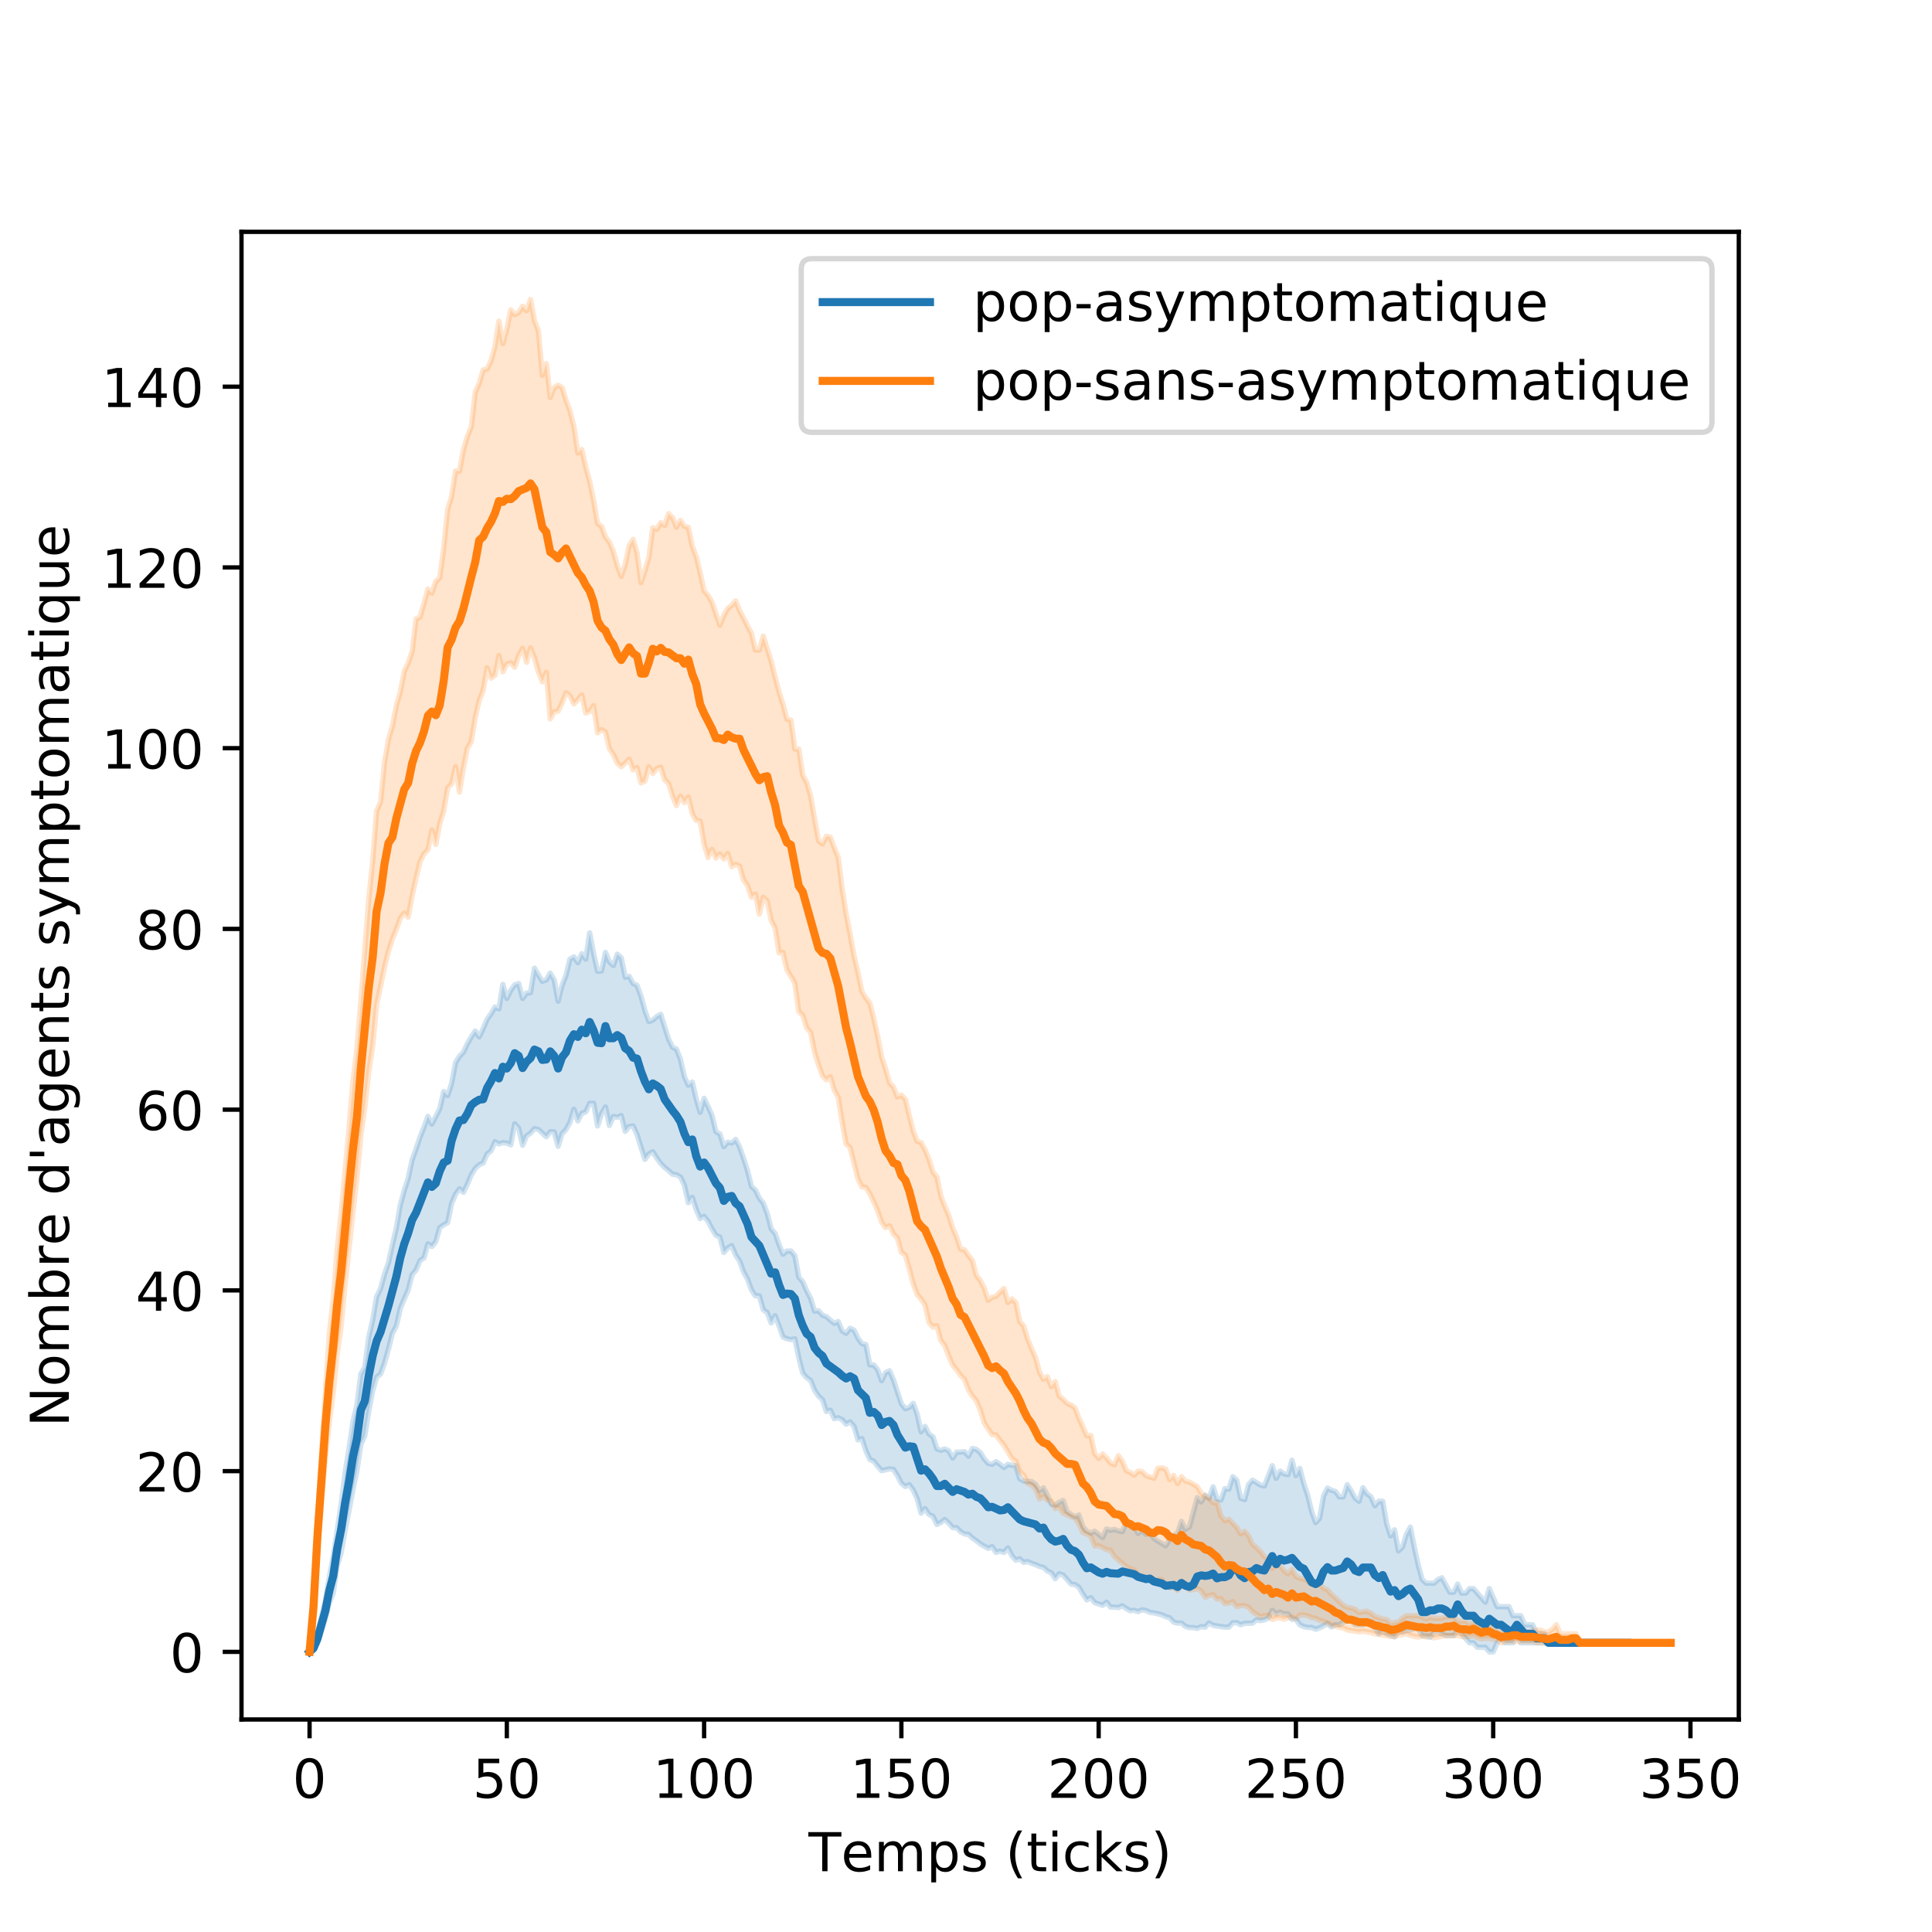 <?xml version="1.0" encoding="utf-8" standalone="no"?>
<!DOCTYPE svg PUBLIC "-//W3C//DTD SVG 1.1//EN"
  "http://www.w3.org/Graphics/SVG/1.1/DTD/svg11.dtd">
<!-- Created with matplotlib (https://matplotlib.org/) -->
<svg height="360pt" version="1.1" viewBox="0 0 360 360" width="360pt" xmlns="http://www.w3.org/2000/svg" xmlns:xlink="http://www.w3.org/1999/xlink">
 <defs>
  <style type="text/css">
*{stroke-linecap:butt;stroke-linejoin:round;}
  </style>
 </defs>
 <g id="figure_1">
  <g id="patch_1">
   <path d="M 0 360 
L 360 360 
L 360 0 
L 0 0 
z
" style="fill:#ffffff;"/>
  </g>
  <g id="axes_1">
   <g id="patch_2">
    <path d="M 45 320.4 
L 324 320.4 
L 324 43.2 
L 45 43.2 
z
" style="fill:#ffffff;"/>
   </g>
   <g id="PolyCollection_1">
    <defs>
     <path d="M 57.682 -52.2 
L 57.682 -52.2 
L 58.417 -52.537 
L 59.152 -53.798 
L 59.887 -56.073 
L 60.623 -58.344 
L 61.358 -61.377 
L 62.093 -63.145 
L 62.828 -68.195 
L 63.563 -70.639 
L 64.298 -74.762 
L 65.034 -78.553 
L 65.769 -82.424 
L 66.504 -85.958 
L 67.239 -90.846 
L 67.974 -92.445 
L 68.709 -96.99 
L 69.445 -100.863 
L 70.18 -103.391 
L 70.915 -103.978 
L 71.65 -105.992 
L 72.385 -108.609 
L 73.121 -111.555 
L 73.856 -112.905 
L 74.591 -116.186 
L 75.326 -117.954 
L 76.061 -119.636 
L 76.796 -122.503 
L 77.532 -123.345 
L 78.267 -125.111 
L 79.002 -125.616 
L 79.737 -128.226 
L 80.472 -127.721 
L 81.208 -128.647 
L 81.943 -131.257 
L 82.678 -131.76 
L 83.413 -132.183 
L 84.148 -135.721 
L 84.883 -137.483 
L 85.619 -138.498 
L 86.354 -137.824 
L 87.089 -139.338 
L 87.824 -141.108 
L 88.559 -142.289 
L 89.294 -142.96 
L 90.03 -143.293 
L 90.765 -144.981 
L 91.5 -145.564 
L 92.235 -147.256 
L 92.97 -146.833 
L 93.706 -147.086 
L 94.441 -146.999 
L 95.176 -146.665 
L 95.911 -150.613 
L 96.646 -149.78 
L 97.381 -146.583 
L 98.117 -148.351 
L 98.852 -148.854 
L 99.587 -149.698 
L 100.322 -149.529 
L 101.057 -148.856 
L 101.792 -148.18 
L 102.528 -149.109 
L 103.263 -149.09 
L 103.998 -146.408 
L 104.733 -148.763 
L 105.468 -149.527 
L 106.204 -150.877 
L 106.939 -153.318 
L 107.674 -151.129 
L 108.409 -152.556 
L 109.144 -152.809 
L 109.879 -154.4 
L 110.615 -154.411 
L 111.35 -150.201 
L 112.085 -152.476 
L 112.82 -153.737 
L 113.555 -150.287 
L 114.291 -151.969 
L 115.026 -151.801 
L 115.761 -152.135 
L 116.496 -149.191 
L 117.231 -150.106 
L 117.966 -150.203 
L 118.702 -148.599 
L 119.437 -146.24 
L 120.172 -143.968 
L 120.907 -144.983 
L 121.642 -145.4 
L 122.377 -144.221 
L 123.113 -143.211 
L 123.848 -142.453 
L 124.583 -141.866 
L 125.318 -141.192 
L 126.053 -141.106 
L 126.789 -140.685 
L 127.524 -139.167 
L 128.259 -135.89 
L 128.994 -136.898 
L 129.729 -134.625 
L 130.464 -132.939 
L 131.2 -133.362 
L 131.935 -132.438 
L 132.67 -131.007 
L 133.405 -129.828 
L 134.14 -129.491 
L 134.875 -126.628 
L 135.611 -127.468 
L 136.346 -127.887 
L 137.081 -126.123 
L 137.816 -125.027 
L 138.551 -123.006 
L 139.287 -121.661 
L 140.022 -119.638 
L 140.757 -118.544 
L 141.492 -118.546 
L 142.227 -115.934 
L 142.962 -115.428 
L 143.698 -113.492 
L 144.433 -114.837 
L 145.168 -112.905 
L 145.903 -110.882 
L 146.638 -110.545 
L 147.374 -110.375 
L 148.109 -110.543 
L 148.844 -107.009 
L 149.579 -104.146 
L 150.314 -103.302 
L 151.049 -102.791 
L 151.785 -100.949 
L 152.52 -99.852 
L 153.255 -99.179 
L 153.99 -96.992 
L 154.725 -97.24 
L 155.46 -95.643 
L 156.196 -95.811 
L 156.931 -95.474 
L 157.666 -94.632 
L 158.401 -95.055 
L 159.136 -94.213 
L 159.872 -91.687 
L 160.607 -91.938 
L 161.342 -89.665 
L 162.077 -88.063 
L 162.812 -87.73 
L 163.547 -86.804 
L 164.283 -85.958 
L 165.018 -86.131 
L 165.753 -86.299 
L 166.488 -86.208 
L 167.223 -85.034 
L 167.958 -83.605 
L 168.694 -83.013 
L 169.429 -83.352 
L 170.164 -82.342 
L 170.899 -80.74 
L 171.634 -78.046 
L 172.37 -78.89 
L 173.105 -77.793 
L 173.84 -77.459 
L 174.575 -75.943 
L 175.31 -76.28 
L 176.045 -76.869 
L 176.781 -76.193 
L 177.516 -75.354 
L 178.251 -75.354 
L 178.986 -74.592 
L 179.721 -74.175 
L 180.457 -74.091 
L 181.192 -73.413 
L 181.927 -72.908 
L 182.662 -72.323 
L 183.397 -71.902 
L 184.132 -71.481 
L 184.868 -71.811 
L 185.603 -70.723 
L 186.338 -70.973 
L 187.073 -70.723 
L 187.808 -71.563 
L 188.543 -70.129 
L 189.279 -69.289 
L 190.014 -69.544 
L 190.749 -68.869 
L 191.484 -69.039 
L 192.219 -68.7 
L 192.955 -68.45 
L 193.69 -68.113 
L 194.425 -67.944 
L 195.16 -67.271 
L 195.895 -66.93 
L 196.63 -65.84 
L 197.366 -66.764 
L 198.101 -66.513 
L 198.836 -65.671 
L 199.571 -64.825 
L 200.306 -64.743 
L 201.042 -64.24 
L 201.777 -62.975 
L 202.512 -61.878 
L 203.247 -62.303 
L 203.982 -61.375 
L 204.717 -61.125 
L 205.453 -60.872 
L 206.188 -61.457 
L 206.923 -60.533 
L 207.658 -60.535 
L 208.393 -60.449 
L 209.128 -60.788 
L 209.864 -60.283 
L 210.599 -59.862 
L 211.334 -59.944 
L 212.069 -59.693 
L 212.804 -60.03 
L 213.54 -59.908 
L 214.275 -59.556 
L 215.01 -59.467 
L 215.745 -59.288 
L 216.48 -59.113 
L 217.215 -58.758 
L 217.951 -58.561 
L 218.686 -57.747 
L 219.421 -57.549 
L 220.156 -57.567 
L 220.891 -56.936 
L 221.626 -56.725 
L 222.362 -56.725 
L 223.097 -56.578 
L 223.832 -56.912 
L 224.567 -56.803 
L 225.302 -57.588 
L 226.038 -57.139 
L 226.773 -57.024 
L 227.508 -56.912 
L 228.243 -56.803 
L 228.978 -56.803 
L 229.713 -57.637 
L 230.449 -57.637 
L 231.184 -57.252 
L 231.919 -57.511 
L 232.654 -57.532 
L 233.389 -57.558 
L 234.125 -58.17 
L 234.86 -58.013 
L 235.595 -58.166 
L 236.33 -58.476 
L 237.065 -59.946 
L 237.8 -59.272 
L 238.536 -59.609 
L 239.271 -59.272 
L 240.006 -59.268 
L 240.741 -58.262 
L 241.476 -58.258 
L 242.211 -57.247 
L 242.947 -56.911 
L 243.682 -56.747 
L 244.417 -56.747 
L 245.152 -56.41 
L 245.887 -56.69 
L 246.623 -57.041 
L 247.358 -57.462 
L 248.093 -56.831 
L 248.828 -57.252 
L 249.563 -57.252 
L 250.298 -57.733 
L 251.034 -58.094 
L 251.769 -58.094 
L 252.504 -57.252 
L 253.239 -57.252 
L 253.974 -57.252 
L 254.709 -57.532 
L 255.445 -57.252 
L 256.18 -56.69 
L 256.915 -55.568 
L 257.65 -56.129 
L 258.385 -55.568 
L 259.121 -55.287 
L 259.856 -54.999 
L 260.591 -56.129 
L 261.326 -55.905 
L 262.061 -56.241 
L 262.796 -56.241 
L 263.532 -56.578 
L 264.267 -56.578 
L 265.002 -55.231 
L 265.737 -55.231 
L 266.472 -54.894 
L 267.208 -55.905 
L 267.943 -55.905 
L 268.678 -55.568 
L 269.413 -55.231 
L 270.148 -55.231 
L 270.883 -55.231 
L 271.619 -56.41 
L 272.354 -55.568 
L 273.089 -54.726 
L 273.824 -53.884 
L 274.559 -53.884 
L 275.294 -53.042 
L 276.03 -53.042 
L 276.765 -53.042 
L 277.5 -52.2 
L 278.235 -52.2 
L 278.97 -53.884 
L 279.706 -55.007 
L 280.441 -53.884 
L 281.176 -53.884 
L 281.911 -53.884 
L 282.646 -55.568 
L 283.381 -53.884 
L 284.117 -53.884 
L 284.852 -53.884 
L 285.587 -53.884 
L 286.322 -53.884 
L 287.057 -53.884 
L 287.792 -53.884 
L 288.528 -53.884 
L 289.263 -53.884 
L 289.998 -53.884 
L 290.733 -53.884 
L 291.468 -53.884 
L 292.204 -53.884 
L 292.939 -53.884 
L 292.939 -53.884 
L 292.939 -53.884 
L 292.204 -53.884 
L 291.468 -53.884 
L 290.733 -53.884 
L 289.998 -53.884 
L 289.263 -53.884 
L 288.528 -53.884 
L 287.792 -55.568 
L 287.057 -55.568 
L 286.322 -55.568 
L 285.587 -57.252 
L 284.852 -57.252 
L 284.117 -57.252 
L 283.381 -58.936 
L 282.646 -58.936 
L 281.911 -58.936 
L 281.176 -60.62 
L 280.441 -60.62 
L 279.706 -60.62 
L 278.97 -60.62 
L 278.235 -62.303 
L 277.5 -63.987 
L 276.765 -61.461 
L 276.03 -62.303 
L 275.294 -63.145 
L 274.559 -63.987 
L 273.824 -63.987 
L 273.089 -63.145 
L 272.354 -63.145 
L 271.619 -64.829 
L 270.883 -63.314 
L 270.148 -63.314 
L 269.413 -64.661 
L 268.678 -66.008 
L 267.943 -65.68 
L 267.208 -64.998 
L 266.472 -64.998 
L 265.737 -64.998 
L 265.002 -65.671 
L 264.267 -68.365 
L 263.532 -71.733 
L 262.796 -75.438 
L 262.061 -74.099 
L 261.326 -71.733 
L 260.591 -71.004 
L 259.856 -74.94 
L 259.121 -73.81 
L 258.385 -76.055 
L 257.65 -80.265 
L 256.915 -80.265 
L 256.18 -79.423 
L 255.445 -81.107 
L 254.709 -81.675 
L 253.974 -82.791 
L 253.239 -80.265 
L 252.504 -80.833 
L 251.769 -82.23 
L 251.034 -83.352 
L 250.298 -81.073 
L 249.563 -81.067 
L 248.828 -82.095 
L 248.093 -82.305 
L 247.358 -82.721 
L 246.623 -81.247 
L 245.887 -77.089 
L 245.152 -76.28 
L 244.417 -78.3 
L 243.682 -81.336 
L 242.947 -83.521 
L 242.211 -86.383 
L 241.476 -85.04 
L 240.741 -87.903 
L 240.006 -85.209 
L 239.271 -85.373 
L 238.536 -85.882 
L 237.8 -84.531 
L 237.065 -86.888 
L 236.33 -84.963 
L 235.595 -83.123 
L 234.86 -83.279 
L 234.125 -83.746 
L 233.389 -84.194 
L 232.654 -83.359 
L 231.919 -80.567 
L 231.184 -80.826 
L 230.449 -84.197 
L 229.713 -84.845 
L 228.978 -82.51 
L 228.243 -82.625 
L 227.508 -80.495 
L 226.773 -80.722 
L 226.038 -82.965 
L 225.302 -80.829 
L 224.567 -81.393 
L 223.832 -80.153 
L 223.097 -80.944 
L 222.362 -78.2 
L 221.626 -75.459 
L 220.891 -75.038 
L 220.156 -76.511 
L 219.421 -74.388 
L 218.686 -73.796 
L 217.951 -73.158 
L 217.215 -71.966 
L 216.48 -72.407 
L 215.745 -72.85 
L 215.01 -73.382 
L 214.275 -74.359 
L 213.54 -74.102 
L 212.804 -74.851 
L 212.069 -74.259 
L 211.334 -75.44 
L 210.599 -76.029 
L 209.864 -76.364 
L 209.128 -74.596 
L 208.393 -74.764 
L 207.658 -75.017 
L 206.923 -74.853 
L 206.188 -75.103 
L 205.453 -73.506 
L 204.717 -74.093 
L 203.982 -74.68 
L 203.247 -74.345 
L 202.512 -74.682 
L 201.777 -75.522 
L 201.042 -77.711 
L 200.306 -77.376 
L 199.571 -77.795 
L 198.836 -78.387 
L 198.101 -80.407 
L 197.366 -80.069 
L 196.63 -79.563 
L 195.895 -79.732 
L 195.16 -81.42 
L 194.425 -82.763 
L 193.69 -82.258 
L 192.955 -83.438 
L 192.219 -83.944 
L 191.484 -83.942 
L 190.749 -84.026 
L 190.014 -84.447 
L 189.279 -86.89 
L 188.543 -86.973 
L 187.808 -87.141 
L 187.073 -86.552 
L 186.338 -87.141 
L 185.603 -87.648 
L 184.868 -87.147 
L 184.132 -87.316 
L 183.397 -88.153 
L 182.662 -89.33 
L 181.927 -89.919 
L 181.192 -90.094 
L 180.457 -88.663 
L 179.721 -89.501 
L 178.986 -89.416 
L 178.251 -89.416 
L 177.516 -88.32 
L 176.781 -89.667 
L 176.045 -90.006 
L 175.31 -89.753 
L 174.575 -90.008 
L 173.84 -92.279 
L 173.105 -92.782 
L 172.37 -94.213 
L 171.634 -93.203 
L 170.899 -96.491 
L 170.164 -98.507 
L 169.429 -97.752 
L 168.694 -97.497 
L 167.958 -98.427 
L 167.223 -100.612 
L 166.488 -102.89 
L 165.753 -104.576 
L 165.018 -104.235 
L 164.283 -102.717 
L 163.547 -104.755 
L 162.812 -105.668 
L 162.077 -105.67 
L 161.342 -109.461 
L 160.607 -109.623 
L 159.872 -110.631 
L 159.136 -112.147 
L 158.401 -112.484 
L 157.666 -111.56 
L 156.931 -111.978 
L 156.196 -113.749 
L 155.46 -113.412 
L 154.725 -114.001 
L 153.99 -114.673 
L 153.255 -114.93 
L 152.52 -115.769 
L 151.785 -115.683 
L 151.049 -118.043 
L 150.314 -119.474 
L 149.579 -121.156 
L 148.844 -121.998 
L 148.109 -126.039 
L 147.374 -126.889 
L 146.638 -126.883 
L 145.903 -126.292 
L 145.168 -128.062 
L 144.433 -130.167 
L 143.698 -131.013 
L 142.962 -133.871 
L 142.227 -135.806 
L 141.492 -136.732 
L 140.757 -138.249 
L 140.022 -138.923 
L 139.287 -141.872 
L 138.551 -144.143 
L 137.816 -146.246 
L 137.081 -147.684 
L 136.346 -147.012 
L 135.611 -147.178 
L 134.875 -146.33 
L 134.14 -148.69 
L 133.405 -149.113 
L 132.67 -152.146 
L 131.935 -153.828 
L 131.2 -155.339 
L 130.464 -152.729 
L 129.729 -155.175 
L 128.994 -158.374 
L 128.259 -157.781 
L 127.524 -159.382 
L 126.789 -162.582 
L 126.053 -164.518 
L 125.318 -164.857 
L 124.583 -166.368 
L 123.848 -168.644 
L 123.113 -170.999 
L 122.377 -170.58 
L 121.642 -169.907 
L 120.907 -169.654 
L 120.172 -171.675 
L 119.437 -174.371 
L 118.702 -176.394 
L 117.966 -176.729 
L 117.231 -178.074 
L 116.496 -177.905 
L 115.761 -181.526 
L 115.026 -182.199 
L 114.291 -180.094 
L 113.555 -180.77 
L 112.82 -182.538 
L 112.085 -179.082 
L 111.35 -178.998 
L 110.615 -182.281 
L 109.879 -186.161 
L 109.144 -181.279 
L 108.409 -182.283 
L 107.674 -180.61 
L 106.939 -181.692 
L 106.204 -181.271 
L 105.468 -178.242 
L 104.733 -176.392 
L 103.998 -173.443 
L 103.263 -177.398 
L 102.528 -178.661 
L 101.792 -177.402 
L 101.057 -177.148 
L 100.322 -178.337 
L 99.587 -179.589 
L 98.852 -175.041 
L 98.117 -174.958 
L 97.381 -173.946 
L 96.646 -176.724 
L 95.911 -176.472 
L 95.176 -175.464 
L 94.441 -173.95 
L 93.706 -176.569 
L 92.97 -172.01 
L 92.235 -172.351 
L 91.5 -171.09 
L 90.765 -170.075 
L 90.03 -168.309 
L 89.294 -166.794 
L 88.559 -167.884 
L 87.824 -166.789 
L 87.089 -165.527 
L 86.354 -163.927 
L 85.619 -163.173 
L 84.883 -161.992 
L 84.148 -158.117 
L 83.413 -155.846 
L 82.678 -156.606 
L 81.943 -153.402 
L 81.208 -151.971 
L 80.472 -150.542 
L 79.737 -151.973 
L 79.002 -149.955 
L 78.267 -148.1 
L 77.532 -145.911 
L 76.796 -143.888 
L 76.061 -140.439 
L 75.326 -138.163 
L 74.591 -135.469 
L 73.856 -131.175 
L 73.121 -128.062 
L 72.385 -124.698 
L 71.65 -122.589 
L 70.915 -119.893 
L 70.18 -118.379 
L 69.445 -114.083 
L 68.709 -110.802 
L 67.974 -105.245 
L 67.239 -103.98 
L 66.504 -98.173 
L 65.769 -95.055 
L 65.034 -90.09 
L 64.298 -85.543 
L 63.563 -79.648 
L 62.828 -74.848 
L 62.093 -69.965 
L 61.358 -66.094 
L 60.623 -61.714 
L 59.887 -58.685 
L 59.152 -55.568 
L 58.417 -53.21 
L 57.682 -52.2 
z
" id="m30abdc0f50" style="stroke:#1f77b4;stroke-opacity:0.2;"/>
    </defs>
    <g clip-path="url(#pddbc301ab1)">
     <use style="fill:#1f77b4;fill-opacity:0.2;stroke:#1f77b4;stroke-opacity:0.2;" x="0" xlink:href="#m30abdc0f50" y="360"/>
    </g>
   </g>
   <g id="PolyCollection_2">
    <defs>
     <path d="M 57.682 -52.2 
L 57.682 -52.2 
L 58.417 -60.62 
L 59.152 -71.396 
L 59.887 -80.151 
L 60.623 -88.235 
L 61.358 -94.971 
L 62.093 -100.442 
L 62.828 -107.685 
L 63.563 -112.82 
L 64.298 -120.646 
L 65.034 -127.3 
L 65.769 -134.122 
L 66.504 -140.432 
L 67.239 -148.349 
L 67.974 -153.655 
L 68.709 -160.22 
L 69.445 -165.106 
L 70.18 -172.849 
L 70.915 -176.219 
L 71.65 -179.756 
L 72.385 -182.776 
L 73.121 -185.049 
L 73.856 -186.822 
L 74.591 -188.922 
L 75.326 -189.857 
L 76.061 -189.099 
L 76.796 -193.054 
L 77.532 -196.416 
L 78.267 -199.434 
L 79.002 -200.884 
L 79.737 -201.644 
L 80.472 -205.351 
L 81.208 -202.657 
L 81.943 -206.53 
L 82.678 -208.876 
L 83.413 -213.179 
L 84.148 -213.939 
L 84.883 -217.125 
L 85.619 -212.413 
L 86.354 -216.968 
L 87.089 -220.59 
L 87.824 -221.845 
L 88.559 -226.309 
L 89.294 -229.515 
L 90.03 -231.352 
L 90.765 -235.571 
L 91.5 -233.638 
L 92.235 -234.143 
L 92.97 -237.844 
L 93.706 -234.813 
L 94.441 -236.248 
L 95.176 -236.495 
L 95.911 -235.659 
L 96.646 -237.84 
L 97.381 -239.197 
L 98.117 -236.587 
L 98.852 -239.267 
L 99.587 -237.427 
L 100.322 -234.811 
L 101.057 -232.967 
L 101.792 -234.731 
L 102.528 -226.056 
L 103.263 -227.324 
L 103.998 -227.494 
L 104.733 -229.01 
L 105.468 -230.931 
L 106.204 -230.357 
L 106.939 -228.839 
L 107.674 -229.597 
L 108.409 -230.521 
L 109.144 -227.147 
L 109.879 -227.404 
L 110.615 -228.504 
L 111.35 -223.449 
L 112.085 -224.04 
L 112.82 -223.611 
L 113.555 -220.497 
L 114.291 -219.409 
L 115.026 -217.805 
L 115.761 -217.132 
L 116.496 -217.807 
L 117.231 -218.561 
L 117.966 -216.547 
L 118.702 -216.961 
L 119.437 -214.105 
L 120.172 -214.442 
L 120.907 -217.138 
L 121.642 -215.867 
L 122.377 -216.795 
L 123.113 -217.054 
L 123.848 -214.694 
L 124.583 -214.023 
L 125.318 -211.661 
L 126.053 -209.895 
L 126.789 -211.651 
L 127.524 -210.468 
L 128.259 -211.497 
L 128.994 -208.376 
L 129.729 -207.115 
L 130.464 -207.03 
L 131.2 -202.73 
L 131.935 -200.209 
L 132.67 -201.726 
L 133.405 -200.124 
L 134.14 -200.884 
L 134.875 -199.956 
L 135.611 -200.966 
L 136.346 -198.525 
L 137.081 -198.944 
L 137.816 -198.613 
L 138.551 -196.001 
L 139.287 -194.993 
L 140.022 -192.802 
L 140.757 -193.395 
L 141.492 -189.682 
L 142.227 -192.806 
L 142.962 -192.124 
L 143.698 -188.501 
L 144.433 -187.057 
L 145.168 -182.433 
L 145.903 -182.53 
L 146.638 -179.246 
L 147.374 -178.061 
L 148.109 -176.804 
L 148.844 -171.496 
L 149.579 -170.829 
L 150.314 -168.465 
L 151.049 -167.625 
L 151.785 -163.925 
L 152.52 -161.569 
L 153.255 -159.549 
L 153.99 -158.785 
L 154.725 -159.374 
L 155.46 -156.85 
L 156.196 -155.503 
L 156.931 -150.872 
L 157.666 -146.835 
L 158.401 -146.162 
L 159.136 -143.297 
L 159.872 -140.348 
L 160.607 -138.835 
L 161.342 -138.75 
L 162.077 -137.57 
L 162.812 -136.052 
L 163.547 -134.37 
L 164.283 -132.263 
L 165.018 -131.253 
L 165.753 -131.594 
L 166.488 -130.078 
L 167.223 -129.321 
L 167.958 -126.626 
L 168.694 -126.123 
L 169.429 -123.597 
L 170.164 -120.819 
L 170.899 -118.796 
L 171.634 -117.95 
L 172.37 -116.862 
L 173.105 -113.574 
L 173.84 -112.736 
L 174.575 -112.985 
L 175.31 -110.208 
L 176.045 -109.284 
L 176.781 -107.348 
L 177.516 -105.662 
L 178.251 -104.738 
L 178.986 -103.723 
L 179.721 -102.968 
L 180.457 -101.033 
L 181.192 -99.854 
L 181.927 -99.01 
L 182.662 -97.244 
L 183.397 -94.887 
L 184.132 -93.708 
L 184.868 -92.698 
L 185.603 -92.614 
L 186.338 -91.601 
L 187.073 -90.675 
L 187.808 -89.496 
L 188.543 -88.233 
L 189.279 -87.728 
L 190.014 -85.792 
L 190.749 -85.12 
L 191.484 -83.603 
L 192.219 -83.262 
L 192.955 -82.584 
L 193.69 -80.658 
L 194.425 -81.163 
L 195.16 -80.49 
L 195.895 -80.235 
L 196.63 -78.89 
L 197.366 -79.142 
L 198.101 -78.046 
L 198.836 -77.711 
L 199.571 -77.372 
L 200.306 -77.122 
L 201.042 -76.027 
L 201.777 -74.425 
L 202.512 -74.169 
L 203.247 -73.754 
L 203.982 -71.9 
L 204.717 -71.984 
L 205.453 -71.645 
L 206.188 -71.228 
L 206.923 -71.142 
L 207.658 -69.963 
L 208.393 -69.292 
L 209.128 -68.7 
L 209.864 -68.113 
L 210.599 -67.69 
L 211.334 -67.439 
L 212.069 -66.597 
L 212.804 -66.09 
L 213.54 -65.924 
L 214.275 -65.755 
L 215.01 -65.25 
L 215.745 -65.671 
L 216.48 -65.662 
L 217.215 -64.696 
L 217.951 -64.074 
L 218.686 -64.251 
L 219.421 -63.633 
L 220.156 -64.546 
L 220.891 -64.546 
L 221.626 -63.704 
L 222.362 -63.8 
L 223.097 -63.987 
L 223.832 -63.517 
L 224.567 -62.397 
L 225.302 -62.675 
L 226.038 -62.865 
L 226.773 -62.02 
L 227.508 -62.116 
L 228.243 -61.178 
L 228.978 -61.274 
L 229.713 -61.555 
L 230.449 -60.62 
L 231.184 -60.807 
L 231.919 -60.807 
L 232.654 -60.526 
L 233.389 -59.684 
L 234.125 -59.214 
L 234.86 -58.749 
L 235.595 -58.933 
L 236.33 -59.032 
L 237.065 -58.242 
L 237.8 -58.515 
L 238.536 -58.515 
L 239.271 -58.304 
L 240.006 -58.515 
L 240.741 -58.711 
L 241.476 -58.371 
L 242.211 -59.056 
L 242.947 -59.056 
L 243.682 -58.936 
L 244.417 -58.575 
L 245.152 -58.451 
L 245.887 -58.094 
L 246.623 -57.853 
L 247.358 -57.61 
L 248.093 -57.252 
L 248.828 -57.011 
L 249.563 -56.771 
L 250.298 -56.65 
L 251.034 -56.289 
L 251.769 -56.169 
L 252.504 -56.049 
L 253.239 -55.929 
L 253.974 -56.049 
L 254.709 -55.929 
L 255.445 -55.808 
L 256.18 -55.568 
L 256.915 -55.448 
L 257.65 -55.327 
L 258.385 -55.204 
L 259.121 -55.087 
L 259.856 -55.05 
L 260.591 -55.287 
L 261.326 -55.415 
L 262.061 -55.564 
L 262.796 -55.262 
L 263.532 -55.109 
L 264.267 -54.955 
L 265.002 -55.109 
L 265.737 -54.955 
L 266.472 -55.258 
L 267.208 -54.802 
L 267.943 -54.955 
L 268.678 -55.109 
L 269.413 -55.231 
L 270.148 -55.231 
L 270.883 -55.231 
L 271.619 -55.231 
L 272.354 -55.058 
L 273.089 -55.063 
L 273.824 -55.063 
L 274.559 -55.194 
L 275.294 -54.819 
L 276.03 -54.628 
L 276.765 -54.726 
L 277.5 -54.726 
L 278.235 -54.515 
L 278.97 -54.515 
L 279.706 -53.884 
L 280.441 -54.124 
L 281.176 -54.124 
L 281.911 -54.165 
L 282.646 -54.165 
L 283.381 -54.165 
L 284.117 -54.165 
L 284.852 -54.165 
L 285.587 -54.165 
L 286.322 -53.884 
L 287.057 -53.884 
L 287.792 -53.884 
L 288.528 -53.884 
L 289.263 -53.884 
L 289.998 -53.884 
L 290.733 -53.884 
L 291.468 -53.884 
L 292.204 -53.884 
L 292.939 -53.884 
L 293.674 -53.884 
L 294.409 -53.884 
L 294.409 -53.884 
L 294.409 -53.884 
L 293.674 -55.568 
L 292.939 -55.568 
L 292.204 -55.568 
L 291.468 -55.568 
L 290.733 -55.568 
L 289.998 -57.252 
L 289.263 -56.41 
L 288.528 -55.905 
L 287.792 -55.905 
L 287.057 -56.241 
L 286.322 -56.241 
L 285.587 -56.129 
L 284.852 -55.848 
L 284.117 -56.129 
L 283.381 -56.129 
L 282.646 -56.69 
L 281.911 -56.417 
L 281.176 -56.289 
L 280.441 -56.289 
L 279.706 -55.989 
L 278.97 -56.199 
L 278.235 -56.62 
L 277.5 -57.252 
L 276.765 -57.252 
L 276.03 -57.065 
L 275.294 -57.439 
L 274.559 -57.626 
L 273.824 -57.42 
L 273.089 -57.925 
L 272.354 -57.925 
L 271.619 -57.925 
L 270.883 -58.767 
L 270.148 -58.767 
L 269.413 -58.767 
L 268.678 -58.476 
L 267.943 -58.476 
L 267.208 -58.48 
L 266.472 -58.629 
L 265.737 -58.323 
L 265.002 -58.629 
L 264.267 -58.936 
L 263.532 -58.936 
L 262.796 -58.936 
L 262.061 -58.936 
L 261.326 -58.476 
L 260.591 -57.813 
L 259.856 -57.64 
L 259.121 -57.495 
L 258.385 -58.214 
L 257.65 -58.334 
L 256.915 -58.575 
L 256.18 -58.815 
L 255.445 -59.417 
L 254.709 -59.778 
L 253.974 -59.657 
L 253.239 -59.54 
L 252.504 -60.138 
L 251.769 -60.379 
L 251.034 -60.499 
L 250.298 -60.86 
L 249.563 -61.585 
L 248.828 -62.303 
L 248.093 -62.905 
L 247.358 -63.747 
L 246.623 -64.108 
L 245.887 -64.709 
L 245.152 -64.829 
L 244.417 -64.829 
L 243.682 -65.31 
L 242.947 -65.791 
L 242.211 -65.912 
L 241.476 -66.233 
L 240.741 -67.582 
L 240.006 -66.726 
L 239.271 -67.355 
L 238.536 -68.197 
L 237.8 -68.408 
L 237.065 -67.751 
L 236.33 -69.636 
L 235.595 -69.977 
L 234.86 -70.912 
L 234.125 -71.658 
L 233.389 -72.222 
L 232.654 -73.81 
L 231.919 -74.654 
L 231.184 -74.184 
L 230.449 -75.405 
L 229.713 -76.149 
L 228.978 -76.902 
L 228.243 -76.624 
L 227.508 -77.554 
L 226.773 -79.989 
L 226.038 -79.994 
L 225.302 -80.831 
L 224.567 -81.201 
L 223.832 -81.764 
L 223.097 -82.978 
L 222.362 -83.448 
L 221.626 -83.822 
L 220.891 -84.009 
L 220.156 -84.849 
L 219.421 -83.574 
L 218.686 -85.08 
L 217.951 -84.292 
L 217.215 -86.233 
L 216.48 -86.503 
L 215.745 -86.414 
L 215.01 -84.535 
L 214.275 -84.786 
L 213.54 -85.038 
L 212.804 -85.8 
L 212.069 -85.878 
L 211.334 -85.12 
L 210.599 -85.628 
L 209.864 -85.962 
L 209.128 -87.732 
L 208.393 -88.747 
L 207.658 -87.059 
L 206.923 -87.396 
L 206.188 -88.324 
L 205.453 -89.08 
L 204.717 -88.238 
L 203.982 -89.166 
L 203.247 -92.529 
L 202.512 -92.449 
L 201.777 -94.133 
L 201.042 -95.731 
L 200.306 -97.665 
L 199.571 -98.177 
L 198.836 -98.511 
L 198.101 -99.269 
L 197.366 -99.873 
L 196.63 -102.551 
L 195.895 -101.625 
L 195.16 -103.477 
L 194.425 -102.974 
L 193.69 -104.325 
L 192.955 -107.019 
L 192.219 -108.697 
L 191.484 -110.467 
L 190.749 -112.907 
L 190.014 -113.753 
L 189.279 -117.285 
L 188.543 -117.965 
L 187.808 -117.285 
L 187.073 -119.899 
L 186.338 -119.223 
L 185.603 -118.464 
L 184.868 -118.295 
L 184.132 -117.706 
L 183.397 -119.983 
L 182.662 -121.413 
L 181.927 -122.339 
L 181.192 -125.13 
L 180.457 -126.041 
L 179.721 -127.134 
L 178.986 -127.228 
L 178.251 -129.493 
L 177.516 -131.175 
L 176.781 -133.532 
L 176.045 -135.216 
L 175.31 -137.153 
L 174.575 -140.695 
L 173.84 -141.615 
L 173.105 -143.975 
L 172.37 -145.743 
L 171.634 -147.088 
L 170.899 -147.345 
L 170.164 -149.193 
L 169.429 -152.15 
L 168.694 -155.173 
L 167.958 -155.937 
L 167.223 -155.6 
L 166.488 -157.444 
L 165.753 -158.208 
L 165.018 -160.816 
L 164.283 -163.001 
L 163.547 -166.878 
L 162.812 -170.244 
L 162.077 -173.104 
L 161.342 -174.037 
L 160.607 -175.222 
L 159.872 -178.751 
L 159.136 -181.862 
L 158.401 -185.904 
L 157.666 -189.691 
L 156.931 -194.323 
L 156.196 -200.228 
L 155.46 -201.983 
L 154.725 -204.006 
L 153.99 -204.174 
L 153.255 -202.751 
L 152.52 -203.33 
L 151.785 -207.388 
L 151.049 -211.672 
L 150.314 -214.2 
L 149.579 -215.538 
L 148.844 -220.426 
L 148.109 -220.432 
L 147.374 -225.812 
L 146.638 -225.983 
L 145.903 -228.759 
L 145.168 -231.037 
L 144.433 -233.821 
L 143.698 -236.766 
L 142.962 -239.113 
L 142.227 -241.473 
L 141.492 -238.86 
L 140.757 -238.869 
L 140.022 -241.98 
L 139.287 -243.35 
L 138.551 -244.842 
L 137.816 -246.19 
L 137.081 -248.04 
L 136.346 -247.196 
L 135.611 -246.617 
L 134.875 -245.346 
L 134.14 -243.493 
L 133.405 -245.6 
L 132.67 -247.787 
L 131.935 -249.05 
L 131.2 -249.892 
L 130.464 -253.27 
L 129.729 -256.291 
L 128.994 -258.23 
L 128.259 -261.761 
L 127.524 -261.932 
L 126.789 -263.037 
L 126.053 -261.77 
L 125.318 -263.536 
L 124.583 -264.292 
L 123.848 -262.1 
L 123.113 -262.612 
L 122.377 -261.343 
L 121.642 -261.681 
L 120.907 -256.123 
L 120.172 -253.601 
L 119.437 -251.418 
L 118.702 -256.962 
L 117.966 -259.49 
L 117.231 -258.312 
L 116.496 -254.775 
L 115.761 -252.584 
L 115.026 -254.605 
L 114.291 -257.223 
L 113.555 -258.985 
L 112.82 -259.918 
L 112.085 -261.932 
L 111.35 -262.437 
L 110.615 -266.733 
L 109.879 -270.274 
L 109.144 -272.962 
L 108.409 -276.243 
L 107.674 -275.58 
L 106.939 -280.545 
L 106.204 -283.414 
L 105.468 -285.425 
L 104.733 -287.786 
L 103.998 -288.216 
L 103.263 -287.782 
L 102.528 -285.938 
L 101.792 -292.242 
L 101.057 -290.055 
L 100.322 -298.315 
L 99.587 -300.262 
L 98.852 -304.2 
L 98.117 -302.097 
L 97.381 -302.935 
L 96.646 -301.763 
L 95.911 -301.361 
L 95.176 -302.259 
L 94.441 -298.643 
L 93.706 -295.962 
L 92.97 -300.154 
L 92.235 -295.446 
L 91.5 -292.749 
L 90.765 -291.242 
L 90.03 -291.061 
L 89.294 -288.578 
L 88.559 -286.938 
L 87.824 -280.453 
L 87.089 -278.689 
L 86.354 -276.167 
L 85.619 -272.208 
L 84.883 -272.219 
L 84.148 -267.489 
L 83.413 -265.054 
L 82.678 -257.893 
L 81.943 -252.334 
L 81.208 -251.669 
L 80.472 -249.475 
L 79.737 -250.227 
L 79.002 -247.537 
L 78.267 -245.015 
L 77.532 -244.672 
L 76.796 -238.61 
L 76.061 -236.421 
L 75.326 -234.914 
L 74.591 -231.032 
L 73.856 -228.515 
L 73.121 -224.722 
L 72.385 -222.196 
L 71.65 -217.9 
L 70.915 -210.571 
L 70.18 -208.887 
L 69.445 -199.543 
L 68.709 -192.387 
L 67.974 -183.039 
L 67.239 -173.275 
L 66.504 -164.605 
L 65.769 -158.46 
L 65.034 -149.875 
L 64.298 -141.784 
L 63.563 -133.958 
L 62.828 -127.22 
L 62.093 -118.051 
L 61.358 -111.391 
L 60.623 -100.444 
L 59.887 -88.911 
L 59.152 -76.534 
L 58.417 -60.62 
L 57.682 -52.2 
z
" id="m11e32bbf46" style="stroke:#ff7f0e;stroke-opacity:0.2;"/>
    </defs>
    <g clip-path="url(#pddbc301ab1)">
     <use style="fill:#ff7f0e;fill-opacity:0.2;stroke:#ff7f0e;stroke-opacity:0.2;" x="0" xlink:href="#m11e32bbf46" y="360"/>
    </g>
   </g>
   <g id="matplotlib.axis_1">
    <g id="xtick_1">
     <g id="line2d_1">
      <defs>
       <path d="M 0 0 
L 0 3.5 
" id="mbe1d0435ec" style="stroke:#000000;stroke-width:0.8;"/>
      </defs>
      <g>
       <use style="stroke:#000000;stroke-width:0.8;" x="57.682" xlink:href="#mbe1d0435ec" y="320.4"/>
      </g>
     </g>
     <g id="text_1">
      <!-- 0 -->
      <defs>
       <path d="M 31.781 66.406 
Q 24.172 66.406 20.328 58.906 
Q 16.5 51.422 16.5 36.375 
Q 16.5 21.391 20.328 13.891 
Q 24.172 6.391 31.781 6.391 
Q 39.453 6.391 43.281 13.891 
Q 47.125 21.391 47.125 36.375 
Q 47.125 51.422 43.281 58.906 
Q 39.453 66.406 31.781 66.406 
z
M 31.781 74.219 
Q 44.047 74.219 50.516 64.516 
Q 56.984 54.828 56.984 36.375 
Q 56.984 17.969 50.516 8.266 
Q 44.047 -1.422 31.781 -1.422 
Q 19.531 -1.422 13.062 8.266 
Q 6.594 17.969 6.594 36.375 
Q 6.594 54.828 13.062 64.516 
Q 19.531 74.219 31.781 74.219 
z
" id="DejaVuSans-48"/>
      </defs>
      <g transform="translate(54.501 334.998)scale(0.1 -0.1)">
       <use xlink:href="#DejaVuSans-48"/>
      </g>
     </g>
    </g>
    <g id="xtick_2">
     <g id="line2d_2">
      <g>
       <use style="stroke:#000000;stroke-width:0.8;" x="94.441" xlink:href="#mbe1d0435ec" y="320.4"/>
      </g>
     </g>
     <g id="text_2">
      <!-- 50 -->
      <defs>
       <path d="M 10.797 72.906 
L 49.516 72.906 
L 49.516 64.594 
L 19.828 64.594 
L 19.828 46.734 
Q 21.969 47.469 24.109 47.828 
Q 26.266 48.188 28.422 48.188 
Q 40.625 48.188 47.75 41.5 
Q 54.891 34.812 54.891 23.391 
Q 54.891 11.625 47.562 5.094 
Q 40.234 -1.422 26.906 -1.422 
Q 22.312 -1.422 17.547 -0.641 
Q 12.797 0.141 7.719 1.703 
L 7.719 11.625 
Q 12.109 9.234 16.797 8.062 
Q 21.484 6.891 26.703 6.891 
Q 35.156 6.891 40.078 11.328 
Q 45.016 15.766 45.016 23.391 
Q 45.016 31 40.078 35.438 
Q 35.156 39.891 26.703 39.891 
Q 22.75 39.891 18.812 39.016 
Q 14.891 38.141 10.797 36.281 
z
" id="DejaVuSans-53"/>
      </defs>
      <g transform="translate(88.078 334.998)scale(0.1 -0.1)">
       <use xlink:href="#DejaVuSans-53"/>
       <use x="63.623" xlink:href="#DejaVuSans-48"/>
      </g>
     </g>
    </g>
    <g id="xtick_3">
     <g id="line2d_3">
      <g>
       <use style="stroke:#000000;stroke-width:0.8;" x="131.2" xlink:href="#mbe1d0435ec" y="320.4"/>
      </g>
     </g>
     <g id="text_3">
      <!-- 100 -->
      <defs>
       <path d="M 12.406 8.297 
L 28.516 8.297 
L 28.516 63.922 
L 10.984 60.406 
L 10.984 69.391 
L 28.422 72.906 
L 38.281 72.906 
L 38.281 8.297 
L 54.391 8.297 
L 54.391 0 
L 12.406 0 
z
" id="DejaVuSans-49"/>
      </defs>
      <g transform="translate(121.656 334.998)scale(0.1 -0.1)">
       <use xlink:href="#DejaVuSans-49"/>
       <use x="63.623" xlink:href="#DejaVuSans-48"/>
       <use x="127.246" xlink:href="#DejaVuSans-48"/>
      </g>
     </g>
    </g>
    <g id="xtick_4">
     <g id="line2d_4">
      <g>
       <use style="stroke:#000000;stroke-width:0.8;" x="167.958" xlink:href="#mbe1d0435ec" y="320.4"/>
      </g>
     </g>
     <g id="text_4">
      <!-- 150 -->
      <g transform="translate(158.415 334.998)scale(0.1 -0.1)">
       <use xlink:href="#DejaVuSans-49"/>
       <use x="63.623" xlink:href="#DejaVuSans-53"/>
       <use x="127.246" xlink:href="#DejaVuSans-48"/>
      </g>
     </g>
    </g>
    <g id="xtick_5">
     <g id="line2d_5">
      <g>
       <use style="stroke:#000000;stroke-width:0.8;" x="204.717" xlink:href="#mbe1d0435ec" y="320.4"/>
      </g>
     </g>
     <g id="text_5">
      <!-- 200 -->
      <defs>
       <path d="M 19.188 8.297 
L 53.609 8.297 
L 53.609 0 
L 7.328 0 
L 7.328 8.297 
Q 12.938 14.109 22.625 23.891 
Q 32.328 33.688 34.812 36.531 
Q 39.547 41.844 41.422 45.531 
Q 43.312 49.219 43.312 52.781 
Q 43.312 58.594 39.234 62.25 
Q 35.156 65.922 28.609 65.922 
Q 23.969 65.922 18.812 64.312 
Q 13.672 62.703 7.812 59.422 
L 7.812 69.391 
Q 13.766 71.781 18.938 73 
Q 24.125 74.219 28.422 74.219 
Q 39.75 74.219 46.484 68.547 
Q 53.219 62.891 53.219 53.422 
Q 53.219 48.922 51.531 44.891 
Q 49.859 40.875 45.406 35.406 
Q 44.188 33.984 37.641 27.219 
Q 31.109 20.453 19.188 8.297 
z
" id="DejaVuSans-50"/>
      </defs>
      <g transform="translate(195.174 334.998)scale(0.1 -0.1)">
       <use xlink:href="#DejaVuSans-50"/>
       <use x="63.623" xlink:href="#DejaVuSans-48"/>
       <use x="127.246" xlink:href="#DejaVuSans-48"/>
      </g>
     </g>
    </g>
    <g id="xtick_6">
     <g id="line2d_6">
      <g>
       <use style="stroke:#000000;stroke-width:0.8;" x="241.476" xlink:href="#mbe1d0435ec" y="320.4"/>
      </g>
     </g>
     <g id="text_6">
      <!-- 250 -->
      <g transform="translate(231.933 334.998)scale(0.1 -0.1)">
       <use xlink:href="#DejaVuSans-50"/>
       <use x="63.623" xlink:href="#DejaVuSans-53"/>
       <use x="127.246" xlink:href="#DejaVuSans-48"/>
      </g>
     </g>
    </g>
    <g id="xtick_7">
     <g id="line2d_7">
      <g>
       <use style="stroke:#000000;stroke-width:0.8;" x="278.235" xlink:href="#mbe1d0435ec" y="320.4"/>
      </g>
     </g>
     <g id="text_7">
      <!-- 300 -->
      <defs>
       <path d="M 40.578 39.312 
Q 47.656 37.797 51.625 33 
Q 55.609 28.219 55.609 21.188 
Q 55.609 10.406 48.188 4.484 
Q 40.766 -1.422 27.094 -1.422 
Q 22.516 -1.422 17.656 -0.516 
Q 12.797 0.391 7.625 2.203 
L 7.625 11.719 
Q 11.719 9.328 16.594 8.109 
Q 21.484 6.891 26.812 6.891 
Q 36.078 6.891 40.938 10.547 
Q 45.797 14.203 45.797 21.188 
Q 45.797 27.641 41.281 31.266 
Q 36.766 34.906 28.719 34.906 
L 20.219 34.906 
L 20.219 43.016 
L 29.109 43.016 
Q 36.375 43.016 40.234 45.922 
Q 44.094 48.828 44.094 54.297 
Q 44.094 59.906 40.109 62.906 
Q 36.141 65.922 28.719 65.922 
Q 24.656 65.922 20.016 65.031 
Q 15.375 64.156 9.812 62.312 
L 9.812 71.094 
Q 15.438 72.656 20.344 73.438 
Q 25.25 74.219 29.594 74.219 
Q 40.828 74.219 47.359 69.109 
Q 53.906 64.016 53.906 55.328 
Q 53.906 49.266 50.438 45.094 
Q 46.969 40.922 40.578 39.312 
z
" id="DejaVuSans-51"/>
      </defs>
      <g transform="translate(268.691 334.998)scale(0.1 -0.1)">
       <use xlink:href="#DejaVuSans-51"/>
       <use x="63.623" xlink:href="#DejaVuSans-48"/>
       <use x="127.246" xlink:href="#DejaVuSans-48"/>
      </g>
     </g>
    </g>
    <g id="xtick_8">
     <g id="line2d_8">
      <g>
       <use style="stroke:#000000;stroke-width:0.8;" x="314.994" xlink:href="#mbe1d0435ec" y="320.4"/>
      </g>
     </g>
     <g id="text_8">
      <!-- 350 -->
      <g transform="translate(305.45 334.998)scale(0.1 -0.1)">
       <use xlink:href="#DejaVuSans-51"/>
       <use x="63.623" xlink:href="#DejaVuSans-53"/>
       <use x="127.246" xlink:href="#DejaVuSans-48"/>
      </g>
     </g>
    </g>
    <g id="text_9">
     <!-- Temps (ticks) -->
     <defs>
      <path d="M -0.297 72.906 
L 61.375 72.906 
L 61.375 64.594 
L 35.5 64.594 
L 35.5 0 
L 25.594 0 
L 25.594 64.594 
L -0.297 64.594 
z
" id="DejaVuSans-84"/>
      <path d="M 56.203 29.594 
L 56.203 25.203 
L 14.891 25.203 
Q 15.484 15.922 20.484 11.062 
Q 25.484 6.203 34.422 6.203 
Q 39.594 6.203 44.453 7.469 
Q 49.312 8.734 54.109 11.281 
L 54.109 2.781 
Q 49.266 0.734 44.188 -0.344 
Q 39.109 -1.422 33.891 -1.422 
Q 20.797 -1.422 13.156 6.188 
Q 5.516 13.812 5.516 26.812 
Q 5.516 40.234 12.766 48.109 
Q 20.016 56 32.328 56 
Q 43.359 56 49.781 48.891 
Q 56.203 41.797 56.203 29.594 
z
M 47.219 32.234 
Q 47.125 39.594 43.094 43.984 
Q 39.062 48.391 32.422 48.391 
Q 24.906 48.391 20.391 44.141 
Q 15.875 39.891 15.188 32.172 
z
" id="DejaVuSans-101"/>
      <path d="M 52 44.188 
Q 55.375 50.25 60.062 53.125 
Q 64.75 56 71.094 56 
Q 79.641 56 84.281 50.016 
Q 88.922 44.047 88.922 33.016 
L 88.922 0 
L 79.891 0 
L 79.891 32.719 
Q 79.891 40.578 77.094 44.375 
Q 74.312 48.188 68.609 48.188 
Q 61.625 48.188 57.562 43.547 
Q 53.516 38.922 53.516 30.906 
L 53.516 0 
L 44.484 0 
L 44.484 32.719 
Q 44.484 40.625 41.703 44.406 
Q 38.922 48.188 33.109 48.188 
Q 26.219 48.188 22.156 43.531 
Q 18.109 38.875 18.109 30.906 
L 18.109 0 
L 9.078 0 
L 9.078 54.688 
L 18.109 54.688 
L 18.109 46.188 
Q 21.188 51.219 25.484 53.609 
Q 29.781 56 35.688 56 
Q 41.656 56 45.828 52.969 
Q 50 49.953 52 44.188 
z
" id="DejaVuSans-109"/>
      <path d="M 18.109 8.203 
L 18.109 -20.797 
L 9.078 -20.797 
L 9.078 54.688 
L 18.109 54.688 
L 18.109 46.391 
Q 20.953 51.266 25.266 53.625 
Q 29.594 56 35.594 56 
Q 45.562 56 51.781 48.094 
Q 58.016 40.188 58.016 27.297 
Q 58.016 14.406 51.781 6.484 
Q 45.562 -1.422 35.594 -1.422 
Q 29.594 -1.422 25.266 0.953 
Q 20.953 3.328 18.109 8.203 
z
M 48.688 27.297 
Q 48.688 37.203 44.609 42.844 
Q 40.531 48.484 33.406 48.484 
Q 26.266 48.484 22.188 42.844 
Q 18.109 37.203 18.109 27.297 
Q 18.109 17.391 22.188 11.75 
Q 26.266 6.109 33.406 6.109 
Q 40.531 6.109 44.609 11.75 
Q 48.688 17.391 48.688 27.297 
z
" id="DejaVuSans-112"/>
      <path d="M 44.281 53.078 
L 44.281 44.578 
Q 40.484 46.531 36.375 47.5 
Q 32.281 48.484 27.875 48.484 
Q 21.188 48.484 17.844 46.438 
Q 14.5 44.391 14.5 40.281 
Q 14.5 37.156 16.891 35.375 
Q 19.281 33.594 26.516 31.984 
L 29.594 31.297 
Q 39.156 29.25 43.188 25.516 
Q 47.219 21.781 47.219 15.094 
Q 47.219 7.469 41.188 3.016 
Q 35.156 -1.422 24.609 -1.422 
Q 20.219 -1.422 15.453 -0.562 
Q 10.688 0.297 5.422 2 
L 5.422 11.281 
Q 10.406 8.688 15.234 7.391 
Q 20.062 6.109 24.812 6.109 
Q 31.156 6.109 34.562 8.281 
Q 37.984 10.453 37.984 14.406 
Q 37.984 18.062 35.516 20.016 
Q 33.062 21.969 24.703 23.781 
L 21.578 24.516 
Q 13.234 26.266 9.516 29.906 
Q 5.812 33.547 5.812 39.891 
Q 5.812 47.609 11.281 51.797 
Q 16.75 56 26.812 56 
Q 31.781 56 36.172 55.266 
Q 40.578 54.547 44.281 53.078 
z
" id="DejaVuSans-115"/>
      <path id="DejaVuSans-32"/>
      <path d="M 31 75.875 
Q 24.469 64.656 21.281 53.656 
Q 18.109 42.672 18.109 31.391 
Q 18.109 20.125 21.312 9.062 
Q 24.516 -2 31 -13.188 
L 23.188 -13.188 
Q 15.875 -1.703 12.234 9.375 
Q 8.594 20.453 8.594 31.391 
Q 8.594 42.281 12.203 53.312 
Q 15.828 64.359 23.188 75.875 
z
" id="DejaVuSans-40"/>
      <path d="M 18.312 70.219 
L 18.312 54.688 
L 36.812 54.688 
L 36.812 47.703 
L 18.312 47.703 
L 18.312 18.016 
Q 18.312 11.328 20.141 9.422 
Q 21.969 7.516 27.594 7.516 
L 36.812 7.516 
L 36.812 0 
L 27.594 0 
Q 17.188 0 13.234 3.875 
Q 9.281 7.766 9.281 18.016 
L 9.281 47.703 
L 2.688 47.703 
L 2.688 54.688 
L 9.281 54.688 
L 9.281 70.219 
z
" id="DejaVuSans-116"/>
      <path d="M 9.422 54.688 
L 18.406 54.688 
L 18.406 0 
L 9.422 0 
z
M 9.422 75.984 
L 18.406 75.984 
L 18.406 64.594 
L 9.422 64.594 
z
" id="DejaVuSans-105"/>
      <path d="M 48.781 52.594 
L 48.781 44.188 
Q 44.969 46.297 41.141 47.344 
Q 37.312 48.391 33.406 48.391 
Q 24.656 48.391 19.812 42.844 
Q 14.984 37.312 14.984 27.297 
Q 14.984 17.281 19.812 11.734 
Q 24.656 6.203 33.406 6.203 
Q 37.312 6.203 41.141 7.25 
Q 44.969 8.297 48.781 10.406 
L 48.781 2.094 
Q 45.016 0.344 40.984 -0.531 
Q 36.969 -1.422 32.422 -1.422 
Q 20.062 -1.422 12.781 6.344 
Q 5.516 14.109 5.516 27.297 
Q 5.516 40.672 12.859 48.328 
Q 20.219 56 33.016 56 
Q 37.156 56 41.109 55.141 
Q 45.062 54.297 48.781 52.594 
z
" id="DejaVuSans-99"/>
      <path d="M 9.078 75.984 
L 18.109 75.984 
L 18.109 31.109 
L 44.922 54.688 
L 56.391 54.688 
L 27.391 29.109 
L 57.625 0 
L 45.906 0 
L 18.109 26.703 
L 18.109 0 
L 9.078 0 
z
" id="DejaVuSans-107"/>
      <path d="M 8.016 75.875 
L 15.828 75.875 
Q 23.141 64.359 26.781 53.312 
Q 30.422 42.281 30.422 31.391 
Q 30.422 20.453 26.781 9.375 
Q 23.141 -1.703 15.828 -13.188 
L 8.016 -13.188 
Q 14.5 -2 17.703 9.062 
Q 20.906 20.125 20.906 31.391 
Q 20.906 42.672 17.703 53.656 
Q 14.5 64.656 8.016 75.875 
z
" id="DejaVuSans-41"/>
     </defs>
     <g transform="translate(150.645 348.677)scale(0.1 -0.1)">
      <use xlink:href="#DejaVuSans-84"/>
      <use x="60.818" xlink:href="#DejaVuSans-101"/>
      <use x="122.342" xlink:href="#DejaVuSans-109"/>
      <use x="219.754" xlink:href="#DejaVuSans-112"/>
      <use x="283.23" xlink:href="#DejaVuSans-115"/>
      <use x="335.33" xlink:href="#DejaVuSans-32"/>
      <use x="367.117" xlink:href="#DejaVuSans-40"/>
      <use x="406.131" xlink:href="#DejaVuSans-116"/>
      <use x="445.34" xlink:href="#DejaVuSans-105"/>
      <use x="473.123" xlink:href="#DejaVuSans-99"/>
      <use x="528.104" xlink:href="#DejaVuSans-107"/>
      <use x="586.014" xlink:href="#DejaVuSans-115"/>
      <use x="638.113" xlink:href="#DejaVuSans-41"/>
     </g>
    </g>
   </g>
   <g id="matplotlib.axis_2">
    <g id="ytick_1">
     <g id="line2d_9">
      <defs>
       <path d="M 0 0 
L -3.5 0 
" id="m5046b3af67" style="stroke:#000000;stroke-width:0.8;"/>
      </defs>
      <g>
       <use style="stroke:#000000;stroke-width:0.8;" x="45" xlink:href="#m5046b3af67" y="307.8"/>
      </g>
     </g>
     <g id="text_10">
      <!-- 0 -->
      <g transform="translate(31.637 311.599)scale(0.1 -0.1)">
       <use xlink:href="#DejaVuSans-48"/>
      </g>
     </g>
    </g>
    <g id="ytick_2">
     <g id="line2d_10">
      <g>
       <use style="stroke:#000000;stroke-width:0.8;" x="45" xlink:href="#m5046b3af67" y="274.122"/>
      </g>
     </g>
     <g id="text_11">
      <!-- 20 -->
      <g transform="translate(25.275 277.921)scale(0.1 -0.1)">
       <use xlink:href="#DejaVuSans-50"/>
       <use x="63.623" xlink:href="#DejaVuSans-48"/>
      </g>
     </g>
    </g>
    <g id="ytick_3">
     <g id="line2d_11">
      <g>
       <use style="stroke:#000000;stroke-width:0.8;" x="45" xlink:href="#m5046b3af67" y="240.444"/>
      </g>
     </g>
     <g id="text_12">
      <!-- 40 -->
      <defs>
       <path d="M 37.797 64.312 
L 12.891 25.391 
L 37.797 25.391 
z
M 35.203 72.906 
L 47.609 72.906 
L 47.609 25.391 
L 58.016 25.391 
L 58.016 17.188 
L 47.609 17.188 
L 47.609 0 
L 37.797 0 
L 37.797 17.188 
L 4.891 17.188 
L 4.891 26.703 
z
" id="DejaVuSans-52"/>
      </defs>
      <g transform="translate(25.275 244.243)scale(0.1 -0.1)">
       <use xlink:href="#DejaVuSans-52"/>
       <use x="63.623" xlink:href="#DejaVuSans-48"/>
      </g>
     </g>
    </g>
    <g id="ytick_4">
     <g id="line2d_12">
      <g>
       <use style="stroke:#000000;stroke-width:0.8;" x="45" xlink:href="#m5046b3af67" y="206.766"/>
      </g>
     </g>
     <g id="text_13">
      <!-- 60 -->
      <defs>
       <path d="M 33.016 40.375 
Q 26.375 40.375 22.484 35.828 
Q 18.609 31.297 18.609 23.391 
Q 18.609 15.531 22.484 10.953 
Q 26.375 6.391 33.016 6.391 
Q 39.656 6.391 43.531 10.953 
Q 47.406 15.531 47.406 23.391 
Q 47.406 31.297 43.531 35.828 
Q 39.656 40.375 33.016 40.375 
z
M 52.594 71.297 
L 52.594 62.312 
Q 48.875 64.062 45.094 64.984 
Q 41.312 65.922 37.594 65.922 
Q 27.828 65.922 22.672 59.328 
Q 17.531 52.734 16.797 39.406 
Q 19.672 43.656 24.016 45.922 
Q 28.375 48.188 33.594 48.188 
Q 44.578 48.188 50.953 41.516 
Q 57.328 34.859 57.328 23.391 
Q 57.328 12.156 50.688 5.359 
Q 44.047 -1.422 33.016 -1.422 
Q 20.359 -1.422 13.672 8.266 
Q 6.984 17.969 6.984 36.375 
Q 6.984 53.656 15.188 63.938 
Q 23.391 74.219 37.203 74.219 
Q 40.922 74.219 44.703 73.484 
Q 48.484 72.75 52.594 71.297 
z
" id="DejaVuSans-54"/>
      </defs>
      <g transform="translate(25.275 210.565)scale(0.1 -0.1)">
       <use xlink:href="#DejaVuSans-54"/>
       <use x="63.623" xlink:href="#DejaVuSans-48"/>
      </g>
     </g>
    </g>
    <g id="ytick_5">
     <g id="line2d_13">
      <g>
       <use style="stroke:#000000;stroke-width:0.8;" x="45" xlink:href="#m5046b3af67" y="173.088"/>
      </g>
     </g>
     <g id="text_14">
      <!-- 80 -->
      <defs>
       <path d="M 31.781 34.625 
Q 24.75 34.625 20.719 30.859 
Q 16.703 27.094 16.703 20.516 
Q 16.703 13.922 20.719 10.156 
Q 24.75 6.391 31.781 6.391 
Q 38.812 6.391 42.859 10.172 
Q 46.922 13.969 46.922 20.516 
Q 46.922 27.094 42.891 30.859 
Q 38.875 34.625 31.781 34.625 
z
M 21.922 38.812 
Q 15.578 40.375 12.031 44.719 
Q 8.5 49.078 8.5 55.328 
Q 8.5 64.062 14.719 69.141 
Q 20.953 74.219 31.781 74.219 
Q 42.672 74.219 48.875 69.141 
Q 55.078 64.062 55.078 55.328 
Q 55.078 49.078 51.531 44.719 
Q 48 40.375 41.703 38.812 
Q 48.828 37.156 52.797 32.312 
Q 56.781 27.484 56.781 20.516 
Q 56.781 9.906 50.312 4.234 
Q 43.844 -1.422 31.781 -1.422 
Q 19.734 -1.422 13.25 4.234 
Q 6.781 9.906 6.781 20.516 
Q 6.781 27.484 10.781 32.312 
Q 14.797 37.156 21.922 38.812 
z
M 18.312 54.391 
Q 18.312 48.734 21.844 45.562 
Q 25.391 42.391 31.781 42.391 
Q 38.141 42.391 41.719 45.562 
Q 45.312 48.734 45.312 54.391 
Q 45.312 60.062 41.719 63.234 
Q 38.141 66.406 31.781 66.406 
Q 25.391 66.406 21.844 63.234 
Q 18.312 60.062 18.312 54.391 
z
" id="DejaVuSans-56"/>
      </defs>
      <g transform="translate(25.275 176.887)scale(0.1 -0.1)">
       <use xlink:href="#DejaVuSans-56"/>
       <use x="63.623" xlink:href="#DejaVuSans-48"/>
      </g>
     </g>
    </g>
    <g id="ytick_6">
     <g id="line2d_14">
      <g>
       <use style="stroke:#000000;stroke-width:0.8;" x="45" xlink:href="#m5046b3af67" y="139.41"/>
      </g>
     </g>
     <g id="text_15">
      <!-- 100 -->
      <g transform="translate(18.913 143.209)scale(0.1 -0.1)">
       <use xlink:href="#DejaVuSans-49"/>
       <use x="63.623" xlink:href="#DejaVuSans-48"/>
       <use x="127.246" xlink:href="#DejaVuSans-48"/>
      </g>
     </g>
    </g>
    <g id="ytick_7">
     <g id="line2d_15">
      <g>
       <use style="stroke:#000000;stroke-width:0.8;" x="45" xlink:href="#m5046b3af67" y="105.732"/>
      </g>
     </g>
     <g id="text_16">
      <!-- 120 -->
      <g transform="translate(18.913 109.531)scale(0.1 -0.1)">
       <use xlink:href="#DejaVuSans-49"/>
       <use x="63.623" xlink:href="#DejaVuSans-50"/>
       <use x="127.246" xlink:href="#DejaVuSans-48"/>
      </g>
     </g>
    </g>
    <g id="ytick_8">
     <g id="line2d_16">
      <g>
       <use style="stroke:#000000;stroke-width:0.8;" x="45" xlink:href="#m5046b3af67" y="72.054"/>
      </g>
     </g>
     <g id="text_17">
      <!-- 140 -->
      <g transform="translate(18.913 75.853)scale(0.1 -0.1)">
       <use xlink:href="#DejaVuSans-49"/>
       <use x="63.623" xlink:href="#DejaVuSans-52"/>
       <use x="127.246" xlink:href="#DejaVuSans-48"/>
      </g>
     </g>
    </g>
    <g id="text_18">
     <!-- Nombre d'agents symptomatique -->
     <defs>
      <path d="M 9.812 72.906 
L 23.094 72.906 
L 55.422 11.922 
L 55.422 72.906 
L 64.984 72.906 
L 64.984 0 
L 51.703 0 
L 19.391 60.984 
L 19.391 0 
L 9.812 0 
z
" id="DejaVuSans-78"/>
      <path d="M 30.609 48.391 
Q 23.391 48.391 19.188 42.75 
Q 14.984 37.109 14.984 27.297 
Q 14.984 17.484 19.156 11.844 
Q 23.344 6.203 30.609 6.203 
Q 37.797 6.203 41.984 11.859 
Q 46.188 17.531 46.188 27.297 
Q 46.188 37.016 41.984 42.703 
Q 37.797 48.391 30.609 48.391 
z
M 30.609 56 
Q 42.328 56 49.016 48.375 
Q 55.719 40.766 55.719 27.297 
Q 55.719 13.875 49.016 6.219 
Q 42.328 -1.422 30.609 -1.422 
Q 18.844 -1.422 12.172 6.219 
Q 5.516 13.875 5.516 27.297 
Q 5.516 40.766 12.172 48.375 
Q 18.844 56 30.609 56 
z
" id="DejaVuSans-111"/>
      <path d="M 48.688 27.297 
Q 48.688 37.203 44.609 42.844 
Q 40.531 48.484 33.406 48.484 
Q 26.266 48.484 22.188 42.844 
Q 18.109 37.203 18.109 27.297 
Q 18.109 17.391 22.188 11.75 
Q 26.266 6.109 33.406 6.109 
Q 40.531 6.109 44.609 11.75 
Q 48.688 17.391 48.688 27.297 
z
M 18.109 46.391 
Q 20.953 51.266 25.266 53.625 
Q 29.594 56 35.594 56 
Q 45.562 56 51.781 48.094 
Q 58.016 40.188 58.016 27.297 
Q 58.016 14.406 51.781 6.484 
Q 45.562 -1.422 35.594 -1.422 
Q 29.594 -1.422 25.266 0.953 
Q 20.953 3.328 18.109 8.203 
L 18.109 0 
L 9.078 0 
L 9.078 75.984 
L 18.109 75.984 
z
" id="DejaVuSans-98"/>
      <path d="M 41.109 46.297 
Q 39.594 47.172 37.812 47.578 
Q 36.031 48 33.891 48 
Q 26.266 48 22.188 43.047 
Q 18.109 38.094 18.109 28.812 
L 18.109 0 
L 9.078 0 
L 9.078 54.688 
L 18.109 54.688 
L 18.109 46.188 
Q 20.953 51.172 25.484 53.578 
Q 30.031 56 36.531 56 
Q 37.453 56 38.578 55.875 
Q 39.703 55.766 41.062 55.516 
z
" id="DejaVuSans-114"/>
      <path d="M 45.406 46.391 
L 45.406 75.984 
L 54.391 75.984 
L 54.391 0 
L 45.406 0 
L 45.406 8.203 
Q 42.578 3.328 38.25 0.953 
Q 33.938 -1.422 27.875 -1.422 
Q 17.969 -1.422 11.734 6.484 
Q 5.516 14.406 5.516 27.297 
Q 5.516 40.188 11.734 48.094 
Q 17.969 56 27.875 56 
Q 33.938 56 38.25 53.625 
Q 42.578 51.266 45.406 46.391 
z
M 14.797 27.297 
Q 14.797 17.391 18.875 11.75 
Q 22.953 6.109 30.078 6.109 
Q 37.203 6.109 41.297 11.75 
Q 45.406 17.391 45.406 27.297 
Q 45.406 37.203 41.297 42.844 
Q 37.203 48.484 30.078 48.484 
Q 22.953 48.484 18.875 42.844 
Q 14.797 37.203 14.797 27.297 
z
" id="DejaVuSans-100"/>
      <path d="M 17.922 72.906 
L 17.922 45.797 
L 9.625 45.797 
L 9.625 72.906 
z
" id="DejaVuSans-39"/>
      <path d="M 34.281 27.484 
Q 23.391 27.484 19.188 25 
Q 14.984 22.516 14.984 16.5 
Q 14.984 11.719 18.141 8.906 
Q 21.297 6.109 26.703 6.109 
Q 34.188 6.109 38.703 11.406 
Q 43.219 16.703 43.219 25.484 
L 43.219 27.484 
z
M 52.203 31.203 
L 52.203 0 
L 43.219 0 
L 43.219 8.297 
Q 40.141 3.328 35.547 0.953 
Q 30.953 -1.422 24.312 -1.422 
Q 15.922 -1.422 10.953 3.297 
Q 6 8.016 6 15.922 
Q 6 25.141 12.172 29.828 
Q 18.359 34.516 30.609 34.516 
L 43.219 34.516 
L 43.219 35.406 
Q 43.219 41.609 39.141 45 
Q 35.062 48.391 27.688 48.391 
Q 23 48.391 18.547 47.266 
Q 14.109 46.141 10.016 43.891 
L 10.016 52.203 
Q 14.938 54.109 19.578 55.047 
Q 24.219 56 28.609 56 
Q 40.484 56 46.344 49.844 
Q 52.203 43.703 52.203 31.203 
z
" id="DejaVuSans-97"/>
      <path d="M 45.406 27.984 
Q 45.406 37.75 41.375 43.109 
Q 37.359 48.484 30.078 48.484 
Q 22.859 48.484 18.828 43.109 
Q 14.797 37.75 14.797 27.984 
Q 14.797 18.266 18.828 12.891 
Q 22.859 7.516 30.078 7.516 
Q 37.359 7.516 41.375 12.891 
Q 45.406 18.266 45.406 27.984 
z
M 54.391 6.781 
Q 54.391 -7.172 48.188 -13.984 
Q 42 -20.797 29.203 -20.797 
Q 24.469 -20.797 20.266 -20.094 
Q 16.062 -19.391 12.109 -17.922 
L 12.109 -9.188 
Q 16.062 -11.328 19.922 -12.344 
Q 23.781 -13.375 27.781 -13.375 
Q 36.625 -13.375 41.016 -8.766 
Q 45.406 -4.156 45.406 5.172 
L 45.406 9.625 
Q 42.625 4.781 38.281 2.391 
Q 33.938 0 27.875 0 
Q 17.828 0 11.672 7.656 
Q 5.516 15.328 5.516 27.984 
Q 5.516 40.672 11.672 48.328 
Q 17.828 56 27.875 56 
Q 33.938 56 38.281 53.609 
Q 42.625 51.219 45.406 46.391 
L 45.406 54.688 
L 54.391 54.688 
z
" id="DejaVuSans-103"/>
      <path d="M 54.891 33.016 
L 54.891 0 
L 45.906 0 
L 45.906 32.719 
Q 45.906 40.484 42.875 44.328 
Q 39.844 48.188 33.797 48.188 
Q 26.516 48.188 22.312 43.547 
Q 18.109 38.922 18.109 30.906 
L 18.109 0 
L 9.078 0 
L 9.078 54.688 
L 18.109 54.688 
L 18.109 46.188 
Q 21.344 51.125 25.703 53.562 
Q 30.078 56 35.797 56 
Q 45.219 56 50.047 50.172 
Q 54.891 44.344 54.891 33.016 
z
" id="DejaVuSans-110"/>
      <path d="M 32.172 -5.078 
Q 28.375 -14.844 24.75 -17.812 
Q 21.141 -20.797 15.094 -20.797 
L 7.906 -20.797 
L 7.906 -13.281 
L 13.188 -13.281 
Q 16.891 -13.281 18.938 -11.516 
Q 21 -9.766 23.484 -3.219 
L 25.094 0.875 
L 2.984 54.688 
L 12.5 54.688 
L 29.594 11.922 
L 46.688 54.688 
L 56.203 54.688 
z
" id="DejaVuSans-121"/>
      <path d="M 14.797 27.297 
Q 14.797 17.391 18.875 11.75 
Q 22.953 6.109 30.078 6.109 
Q 37.203 6.109 41.297 11.75 
Q 45.406 17.391 45.406 27.297 
Q 45.406 37.203 41.297 42.844 
Q 37.203 48.484 30.078 48.484 
Q 22.953 48.484 18.875 42.844 
Q 14.797 37.203 14.797 27.297 
z
M 45.406 8.203 
Q 42.578 3.328 38.25 0.953 
Q 33.938 -1.422 27.875 -1.422 
Q 17.969 -1.422 11.734 6.484 
Q 5.516 14.406 5.516 27.297 
Q 5.516 40.188 11.734 48.094 
Q 17.969 56 27.875 56 
Q 33.938 56 38.25 53.625 
Q 42.578 51.266 45.406 46.391 
L 45.406 54.688 
L 54.391 54.688 
L 54.391 -20.797 
L 45.406 -20.797 
z
" id="DejaVuSans-113"/>
      <path d="M 8.5 21.578 
L 8.5 54.688 
L 17.484 54.688 
L 17.484 21.922 
Q 17.484 14.156 20.5 10.266 
Q 23.531 6.391 29.594 6.391 
Q 36.859 6.391 41.078 11.031 
Q 45.312 15.672 45.312 23.688 
L 45.312 54.688 
L 54.297 54.688 
L 54.297 0 
L 45.312 0 
L 45.312 8.406 
Q 42.047 3.422 37.719 1 
Q 33.406 -1.422 27.688 -1.422 
Q 18.266 -1.422 13.375 4.438 
Q 8.5 10.297 8.5 21.578 
z
M 31.109 56 
z
" id="DejaVuSans-117"/>
     </defs>
     <g transform="translate(12.833 265.881)rotate(-90)scale(0.1 -0.1)">
      <use xlink:href="#DejaVuSans-78"/>
      <use x="74.805" xlink:href="#DejaVuSans-111"/>
      <use x="135.986" xlink:href="#DejaVuSans-109"/>
      <use x="233.398" xlink:href="#DejaVuSans-98"/>
      <use x="296.875" xlink:href="#DejaVuSans-114"/>
      <use x="337.957" xlink:href="#DejaVuSans-101"/>
      <use x="399.48" xlink:href="#DejaVuSans-32"/>
      <use x="431.268" xlink:href="#DejaVuSans-100"/>
      <use x="494.744" xlink:href="#DejaVuSans-39"/>
      <use x="522.234" xlink:href="#DejaVuSans-97"/>
      <use x="583.514" xlink:href="#DejaVuSans-103"/>
      <use x="646.99" xlink:href="#DejaVuSans-101"/>
      <use x="708.514" xlink:href="#DejaVuSans-110"/>
      <use x="771.893" xlink:href="#DejaVuSans-116"/>
      <use x="811.102" xlink:href="#DejaVuSans-115"/>
      <use x="863.201" xlink:href="#DejaVuSans-32"/>
      <use x="894.988" xlink:href="#DejaVuSans-115"/>
      <use x="947.088" xlink:href="#DejaVuSans-121"/>
      <use x="1006.268" xlink:href="#DejaVuSans-109"/>
      <use x="1103.68" xlink:href="#DejaVuSans-112"/>
      <use x="1167.156" xlink:href="#DejaVuSans-116"/>
      <use x="1206.365" xlink:href="#DejaVuSans-111"/>
      <use x="1267.547" xlink:href="#DejaVuSans-109"/>
      <use x="1364.959" xlink:href="#DejaVuSans-97"/>
      <use x="1426.238" xlink:href="#DejaVuSans-116"/>
      <use x="1465.447" xlink:href="#DejaVuSans-105"/>
      <use x="1493.23" xlink:href="#DejaVuSans-113"/>
      <use x="1556.707" xlink:href="#DejaVuSans-117"/>
      <use x="1620.086" xlink:href="#DejaVuSans-101"/>
     </g>
    </g>
   </g>
   <g id="line2d_17">
    <path clip-path="url(#pddbc301ab1)" d="M 57.682 307.8 
L 58.417 307.126 
L 59.152 305.358 
L 60.623 300.138 
L 61.358 296.434 
L 62.093 293.655 
L 62.828 288.604 
L 63.563 284.983 
L 64.298 280.1 
L 65.034 276.143 
L 65.769 271.428 
L 66.504 268.144 
L 67.239 262.756 
L 67.974 261.072 
L 68.709 256.357 
L 69.445 252.652 
L 70.18 249.874 
L 70.915 248.19 
L 72.385 243.307 
L 73.856 237.834 
L 74.591 234.382 
L 75.326 231.772 
L 76.061 229.751 
L 76.796 227.31 
L 77.532 225.962 
L 79.737 220.321 
L 80.472 221.163 
L 81.208 220.49 
L 81.943 218.216 
L 82.678 216.617 
L 83.413 216.28 
L 84.148 212.575 
L 84.883 210.386 
L 85.619 208.787 
L 86.354 208.702 
L 87.089 207.524 
L 87.824 205.924 
L 88.559 205.335 
L 89.294 204.914 
L 90.03 204.829 
L 90.765 202.725 
L 91.5 201.462 
L 92.235 199.946 
L 92.97 200.956 
L 93.706 198.767 
L 94.441 199.104 
L 95.176 198.094 
L 95.911 196.242 
L 96.646 196.747 
L 97.381 199.02 
L 98.117 197.841 
L 98.852 197.168 
L 99.587 195.568 
L 100.322 195.905 
L 101.057 197.504 
L 101.792 197.42 
L 102.528 195.905 
L 103.263 196.747 
L 103.998 199.104 
L 104.733 196.999 
L 105.468 196.073 
L 106.204 193.884 
L 106.939 192.705 
L 107.674 193.211 
L 108.409 191.863 
L 109.144 192.537 
L 109.879 190.432 
L 110.615 192.032 
L 111.35 194.305 
L 112.085 194.389 
L 112.82 191.19 
L 113.555 193.463 
L 114.291 193.463 
L 115.026 192.874 
L 115.761 193.379 
L 116.496 195.315 
L 117.231 195.821 
L 117.966 197.084 
L 118.702 197.252 
L 119.437 199.609 
L 120.172 201.546 
L 120.907 202.977 
L 121.642 201.883 
L 122.377 202.304 
L 123.113 202.893 
L 123.848 204.829 
L 125.318 206.934 
L 126.053 207.86 
L 126.789 209.039 
L 127.524 211.228 
L 128.259 212.828 
L 128.994 212.323 
L 129.729 215.438 
L 130.464 217.375 
L 131.2 216.617 
L 131.935 217.627 
L 133.405 220.49 
L 134.14 221.332 
L 134.875 223.773 
L 135.611 223.016 
L 136.346 222.847 
L 137.081 224.194 
L 137.816 224.784 
L 139.287 228.067 
L 140.022 230.509 
L 141.492 232.109 
L 143.698 237.329 
L 144.433 237.076 
L 145.168 239.434 
L 145.903 241.286 
L 146.638 241.033 
L 147.374 241.118 
L 148.109 241.959 
L 148.844 245.075 
L 149.579 247.011 
L 150.314 248.527 
L 151.049 249.116 
L 151.785 251.137 
L 152.52 252.063 
L 153.255 252.652 
L 153.99 254.084 
L 156.196 255.683 
L 156.931 256.357 
L 157.666 256.862 
L 158.401 256.441 
L 159.136 256.862 
L 159.872 259.051 
L 161.342 260.482 
L 162.077 263.261 
L 162.812 263.092 
L 163.547 263.766 
L 164.283 265.534 
L 165.018 264.945 
L 165.753 264.776 
L 166.488 265.534 
L 167.223 267.386 
L 168.694 269.744 
L 169.429 269.491 
L 170.164 269.575 
L 171.634 274.038 
L 172.37 273.785 
L 173.105 274.543 
L 173.84 275.553 
L 174.575 276.9 
L 175.31 276.9 
L 176.045 276.479 
L 177.516 277.995 
L 178.251 277.49 
L 179.721 277.995 
L 180.457 278.5 
L 181.192 278.332 
L 181.927 278.921 
L 182.662 279.174 
L 183.397 279.931 
L 184.132 280.858 
L 184.868 280.773 
L 186.338 281.447 
L 187.073 281.363 
L 187.808 280.858 
L 190.014 283.131 
L 190.749 283.468 
L 192.955 284.057 
L 193.69 284.815 
L 194.425 284.646 
L 195.16 285.993 
L 195.895 286.835 
L 196.63 287.256 
L 197.366 287.088 
L 198.101 286.751 
L 198.836 288.014 
L 199.571 288.772 
L 200.306 289.025 
L 201.042 289.698 
L 201.777 291.129 
L 202.512 292.224 
L 203.247 292.056 
L 204.717 292.982 
L 205.453 293.234 
L 206.188 292.897 
L 206.923 293.15 
L 208.393 293.234 
L 209.128 292.813 
L 211.334 293.318 
L 212.069 293.824 
L 213.54 294.24 
L 214.275 294.152 
L 215.01 294.683 
L 216.48 295.038 
L 217.215 295.481 
L 218.686 295.319 
L 219.421 295.716 
L 220.156 294.96 
L 220.891 295.486 
L 221.626 295.697 
L 222.362 295.276 
L 223.097 293.767 
L 223.832 293.543 
L 224.567 293.655 
L 225.302 293.543 
L 226.038 293.206 
L 226.773 294.104 
L 227.508 293.88 
L 228.243 293.88 
L 228.978 293.543 
L 229.713 292.256 
L 230.449 292.386 
L 231.184 293.552 
L 231.919 294.07 
L 232.654 292.926 
L 233.389 292.798 
L 234.125 292.186 
L 234.86 292.492 
L 235.595 292.645 
L 237.065 289.951 
L 237.8 291.466 
L 238.536 290.456 
L 239.271 290.793 
L 240.006 290.624 
L 240.741 290.287 
L 242.211 291.971 
L 242.947 292.308 
L 244.417 294.834 
L 245.152 295.171 
L 245.887 294.703 
L 246.623 292.855 
L 247.358 292.013 
L 248.093 292.645 
L 248.828 292.645 
L 250.298 292.164 
L 251.034 290.961 
L 251.769 291.522 
L 252.504 292.645 
L 253.239 292.926 
L 253.974 292.084 
L 255.445 292.084 
L 256.18 293.487 
L 256.915 294.048 
L 257.65 293.487 
L 258.385 295.171 
L 259.121 296.574 
L 259.856 296.293 
L 260.591 297.416 
L 261.326 297.023 
L 262.061 296.349 
L 262.796 296.013 
L 264.267 298.033 
L 265.002 300.391 
L 265.737 300.391 
L 266.472 300.054 
L 267.208 300.054 
L 267.943 299.717 
L 268.678 299.717 
L 269.413 300.054 
L 270.148 300.728 
L 270.883 300.728 
L 271.619 298.96 
L 272.354 300.222 
L 273.089 301.064 
L 274.559 301.064 
L 275.294 301.906 
L 276.765 302.748 
L 277.5 301.626 
L 278.97 302.748 
L 279.706 302.748 
L 281.176 303.871 
L 281.911 303.871 
L 282.646 302.748 
L 284.117 304.432 
L 285.587 304.432 
L 286.322 305.274 
L 287.792 305.274 
L 288.528 306.116 
L 303.231 306.116 
L 303.231 306.116 
" style="fill:none;stroke:#1f77b4;stroke-linecap:square;stroke-width:1.5;"/>
   </g>
   <g id="line2d_18">
    <path clip-path="url(#pddbc301ab1)" d="M 57.682 307.8 
L 58.417 299.38 
L 59.152 286.246 
L 60.623 265.787 
L 61.358 257.367 
L 62.093 250.884 
L 62.828 243.138 
L 63.563 236.992 
L 65.034 221.332 
L 65.769 214.175 
L 66.504 208.197 
L 67.239 199.188 
L 68.709 184.033 
L 69.445 178.392 
L 70.18 169.804 
L 70.915 166.352 
L 71.65 160.964 
L 72.385 157.091 
L 73.121 155.996 
L 73.856 152.46 
L 75.326 147.072 
L 76.061 145.893 
L 76.796 142.273 
L 77.532 139.915 
L 78.267 138.4 
L 79.002 136.295 
L 79.737 133.348 
L 80.472 132.59 
L 81.208 133.264 
L 81.943 131.411 
L 82.678 126.865 
L 83.413 120.634 
L 84.148 119.203 
L 84.883 116.93 
L 85.619 115.751 
L 86.354 113.394 
L 87.824 107.5 
L 88.559 104.722 
L 89.294 100.68 
L 90.03 100.007 
L 90.765 98.407 
L 91.5 97.228 
L 92.235 95.628 
L 92.97 93.355 
L 93.706 93.524 
L 94.441 92.934 
L 95.176 93.018 
L 95.911 92.429 
L 96.646 91.503 
L 98.117 90.914 
L 98.852 90.072 
L 99.587 91.166 
L 101.057 98.239 
L 101.792 99.165 
L 102.528 102.869 
L 103.263 103.374 
L 103.998 104.048 
L 104.733 102.953 
L 105.468 102.196 
L 107.674 106.742 
L 108.409 107.584 
L 109.144 109.015 
L 109.879 110.11 
L 110.615 112.215 
L 111.35 115.667 
L 112.085 116.93 
L 112.82 117.519 
L 113.555 119.119 
L 114.291 120.129 
L 115.026 121.897 
L 115.761 122.992 
L 117.231 120.634 
L 117.966 121.729 
L 118.702 122.234 
L 119.437 125.518 
L 120.172 125.518 
L 120.907 123.413 
L 121.642 120.887 
L 122.377 121.392 
L 123.113 120.719 
L 123.848 121.476 
L 124.583 121.561 
L 126.053 122.655 
L 126.789 122.655 
L 127.524 123.665 
L 128.259 122.908 
L 128.994 125.602 
L 129.729 127.454 
L 130.464 131.243 
L 131.2 132.927 
L 132.67 135.79 
L 133.405 137.558 
L 134.14 137.558 
L 134.875 137.894 
L 135.611 136.884 
L 136.346 137.389 
L 137.081 137.642 
L 137.816 137.642 
L 138.551 139.747 
L 140.757 144.209 
L 141.492 145.388 
L 142.227 144.798 
L 142.962 144.63 
L 143.698 147.661 
L 144.433 150.018 
L 145.168 153.807 
L 145.903 155.154 
L 146.638 157.007 
L 147.374 157.428 
L 148.844 165.089 
L 149.579 166.184 
L 152.52 176.708 
L 153.255 177.55 
L 153.99 177.719 
L 154.725 178.561 
L 156.196 183.781 
L 157.666 191.527 
L 158.401 194.305 
L 159.872 200.62 
L 161.342 204.24 
L 162.077 205.25 
L 162.812 206.85 
L 163.547 209.123 
L 164.283 212.154 
L 165.018 214.428 
L 165.753 215.354 
L 166.488 216.701 
L 167.223 216.954 
L 167.958 219.058 
L 168.694 219.9 
L 169.429 221.921 
L 170.899 227.562 
L 171.634 228.488 
L 172.37 229.162 
L 174.575 234.129 
L 175.31 236.318 
L 176.781 239.855 
L 177.516 241.959 
L 178.251 243.054 
L 178.986 244.99 
L 179.721 245.411 
L 183.397 252.736 
L 184.132 254.42 
L 184.868 254.926 
L 185.603 254.589 
L 186.338 255.346 
L 187.073 255.936 
L 187.808 257.451 
L 189.279 259.64 
L 190.014 261.072 
L 190.749 262.84 
L 191.484 264.271 
L 192.219 265.281 
L 193.69 268.144 
L 194.425 268.818 
L 195.16 269.07 
L 195.895 269.828 
L 196.63 270.838 
L 198.836 272.775 
L 199.571 272.775 
L 200.306 272.943 
L 201.777 276.395 
L 202.512 277.069 
L 203.247 278.163 
L 203.982 279.763 
L 204.717 280.352 
L 206.188 280.605 
L 207.658 282.121 
L 208.393 282.205 
L 209.128 282.541 
L 209.864 283.72 
L 210.599 283.973 
L 211.334 284.478 
L 212.069 284.394 
L 213.54 284.983 
L 214.275 285.573 
L 215.01 285.657 
L 215.745 285.112 
L 216.48 285.2 
L 217.215 285.555 
L 217.951 286.352 
L 218.686 286.53 
L 219.421 287.15 
L 220.156 286.003 
L 220.891 286.845 
L 221.626 287.219 
L 222.362 287.78 
L 223.832 288.061 
L 224.567 288.716 
L 225.302 288.903 
L 226.773 290.119 
L 227.508 291.148 
L 228.243 291.896 
L 228.978 291.616 
L 229.713 291.709 
L 230.449 292.364 
L 231.184 292.738 
L 231.919 292.832 
L 233.389 294.142 
L 234.125 294.984 
L 234.86 295.545 
L 235.595 296.293 
L 236.33 296.013 
L 237.065 297.003 
L 237.8 296.644 
L 239.271 297.17 
L 240.006 297.697 
L 240.741 296.911 
L 241.476 297.697 
L 242.947 297.456 
L 244.417 298.418 
L 245.152 298.298 
L 248.093 299.862 
L 248.828 300.463 
L 249.563 300.704 
L 251.034 301.786 
L 251.769 301.786 
L 253.239 302.267 
L 254.709 302.267 
L 255.445 302.508 
L 256.18 302.869 
L 256.915 302.989 
L 257.65 303.229 
L 258.385 303.35 
L 259.121 303.711 
L 259.856 303.655 
L 260.591 303.45 
L 262.061 302.748 
L 264.267 303.208 
L 265.002 303.208 
L 265.737 303.361 
L 266.472 303.208 
L 267.208 303.361 
L 268.678 303.361 
L 269.413 303.085 
L 270.148 303.085 
L 270.883 302.917 
L 271.619 303.422 
L 272.354 303.59 
L 273.089 303.59 
L 273.824 303.759 
L 274.559 303.497 
L 276.03 304.245 
L 276.765 304.011 
L 277.5 304.011 
L 278.235 304.432 
L 278.97 304.643 
L 279.706 305.064 
L 280.441 304.913 
L 281.176 304.913 
L 281.911 304.713 
L 282.646 304.713 
L 283.381 304.993 
L 285.587 304.993 
L 288.528 305.443 
L 289.998 304.993 
L 290.733 305.555 
L 292.204 305.555 
L 292.939 305.274 
L 293.674 305.274 
L 294.409 306.116 
L 311.318 306.116 
L 311.318 306.116 
" style="fill:none;stroke:#ff7f0e;stroke-linecap:square;stroke-width:1.5;"/>
   </g>
   <g id="patch_3">
    <path d="M 45 320.4 
L 45 43.2 
" style="fill:none;stroke:#000000;stroke-linecap:square;stroke-linejoin:miter;stroke-width:0.8;"/>
   </g>
   <g id="patch_4">
    <path d="M 324 320.4 
L 324 43.2 
" style="fill:none;stroke:#000000;stroke-linecap:square;stroke-linejoin:miter;stroke-width:0.8;"/>
   </g>
   <g id="patch_5">
    <path d="M 45 320.4 
L 324 320.4 
" style="fill:none;stroke:#000000;stroke-linecap:square;stroke-linejoin:miter;stroke-width:0.8;"/>
   </g>
   <g id="patch_6">
    <path d="M 45 43.2 
L 324 43.2 
" style="fill:none;stroke:#000000;stroke-linecap:square;stroke-linejoin:miter;stroke-width:0.8;"/>
   </g>
   <g id="legend_1">
    <g id="patch_7">
     <path d="M 151.294 80.556 
L 317 80.556 
Q 319 80.556 319 78.556 
L 319 50.2 
Q 319 48.2 317 48.2 
L 151.294 48.2 
Q 149.294 48.2 149.294 50.2 
L 149.294 78.556 
Q 149.294 80.556 151.294 80.556 
z
" style="fill:#ffffff;opacity:0.8;stroke:#cccccc;stroke-linejoin:miter;"/>
    </g>
    <g id="line2d_19">
     <path d="M 153.294 56.298 
L 173.294 56.298 
" style="fill:none;stroke:#1f77b4;stroke-linecap:square;stroke-width:1.5;"/>
    </g>
    <g id="line2d_20"/>
    <g id="text_19">
     <!-- pop-asymptomatique -->
     <defs>
      <path d="M 4.891 31.391 
L 31.203 31.391 
L 31.203 23.391 
L 4.891 23.391 
z
" id="DejaVuSans-45"/>
     </defs>
     <g transform="translate(181.294 59.798)scale(0.1 -0.1)">
      <use xlink:href="#DejaVuSans-112"/>
      <use x="63.477" xlink:href="#DejaVuSans-111"/>
      <use x="124.658" xlink:href="#DejaVuSans-112"/>
      <use x="188.135" xlink:href="#DejaVuSans-45"/>
      <use x="224.219" xlink:href="#DejaVuSans-97"/>
      <use x="285.498" xlink:href="#DejaVuSans-115"/>
      <use x="337.598" xlink:href="#DejaVuSans-121"/>
      <use x="396.777" xlink:href="#DejaVuSans-109"/>
      <use x="494.189" xlink:href="#DejaVuSans-112"/>
      <use x="557.666" xlink:href="#DejaVuSans-116"/>
      <use x="596.875" xlink:href="#DejaVuSans-111"/>
      <use x="658.057" xlink:href="#DejaVuSans-109"/>
      <use x="755.469" xlink:href="#DejaVuSans-97"/>
      <use x="816.748" xlink:href="#DejaVuSans-116"/>
      <use x="855.957" xlink:href="#DejaVuSans-105"/>
      <use x="883.74" xlink:href="#DejaVuSans-113"/>
      <use x="947.217" xlink:href="#DejaVuSans-117"/>
      <use x="1010.596" xlink:href="#DejaVuSans-101"/>
     </g>
    </g>
    <g id="line2d_21">
     <path d="M 153.294 70.977 
L 173.294 70.977 
" style="fill:none;stroke:#ff7f0e;stroke-linecap:square;stroke-width:1.5;"/>
    </g>
    <g id="line2d_22"/>
    <g id="text_20">
     <!-- pop-sans-asymptomatique -->
     <g transform="translate(181.294 74.477)scale(0.1 -0.1)">
      <use xlink:href="#DejaVuSans-112"/>
      <use x="63.477" xlink:href="#DejaVuSans-111"/>
      <use x="124.658" xlink:href="#DejaVuSans-112"/>
      <use x="188.135" xlink:href="#DejaVuSans-45"/>
      <use x="224.219" xlink:href="#DejaVuSans-115"/>
      <use x="276.318" xlink:href="#DejaVuSans-97"/>
      <use x="337.598" xlink:href="#DejaVuSans-110"/>
      <use x="400.977" xlink:href="#DejaVuSans-115"/>
      <use x="453.076" xlink:href="#DejaVuSans-45"/>
      <use x="489.16" xlink:href="#DejaVuSans-97"/>
      <use x="550.439" xlink:href="#DejaVuSans-115"/>
      <use x="602.539" xlink:href="#DejaVuSans-121"/>
      <use x="661.719" xlink:href="#DejaVuSans-109"/>
      <use x="759.131" xlink:href="#DejaVuSans-112"/>
      <use x="822.607" xlink:href="#DejaVuSans-116"/>
      <use x="861.816" xlink:href="#DejaVuSans-111"/>
      <use x="922.998" xlink:href="#DejaVuSans-109"/>
      <use x="1020.41" xlink:href="#DejaVuSans-97"/>
      <use x="1081.689" xlink:href="#DejaVuSans-116"/>
      <use x="1120.898" xlink:href="#DejaVuSans-105"/>
      <use x="1148.682" xlink:href="#DejaVuSans-113"/>
      <use x="1212.158" xlink:href="#DejaVuSans-117"/>
      <use x="1275.537" xlink:href="#DejaVuSans-101"/>
     </g>
    </g>
   </g>
  </g>
 </g>
 <defs>
  <clipPath id="pddbc301ab1">
   <rect height="277.2" width="279" x="45" y="43.2"/>
  </clipPath>
 </defs>
</svg>
